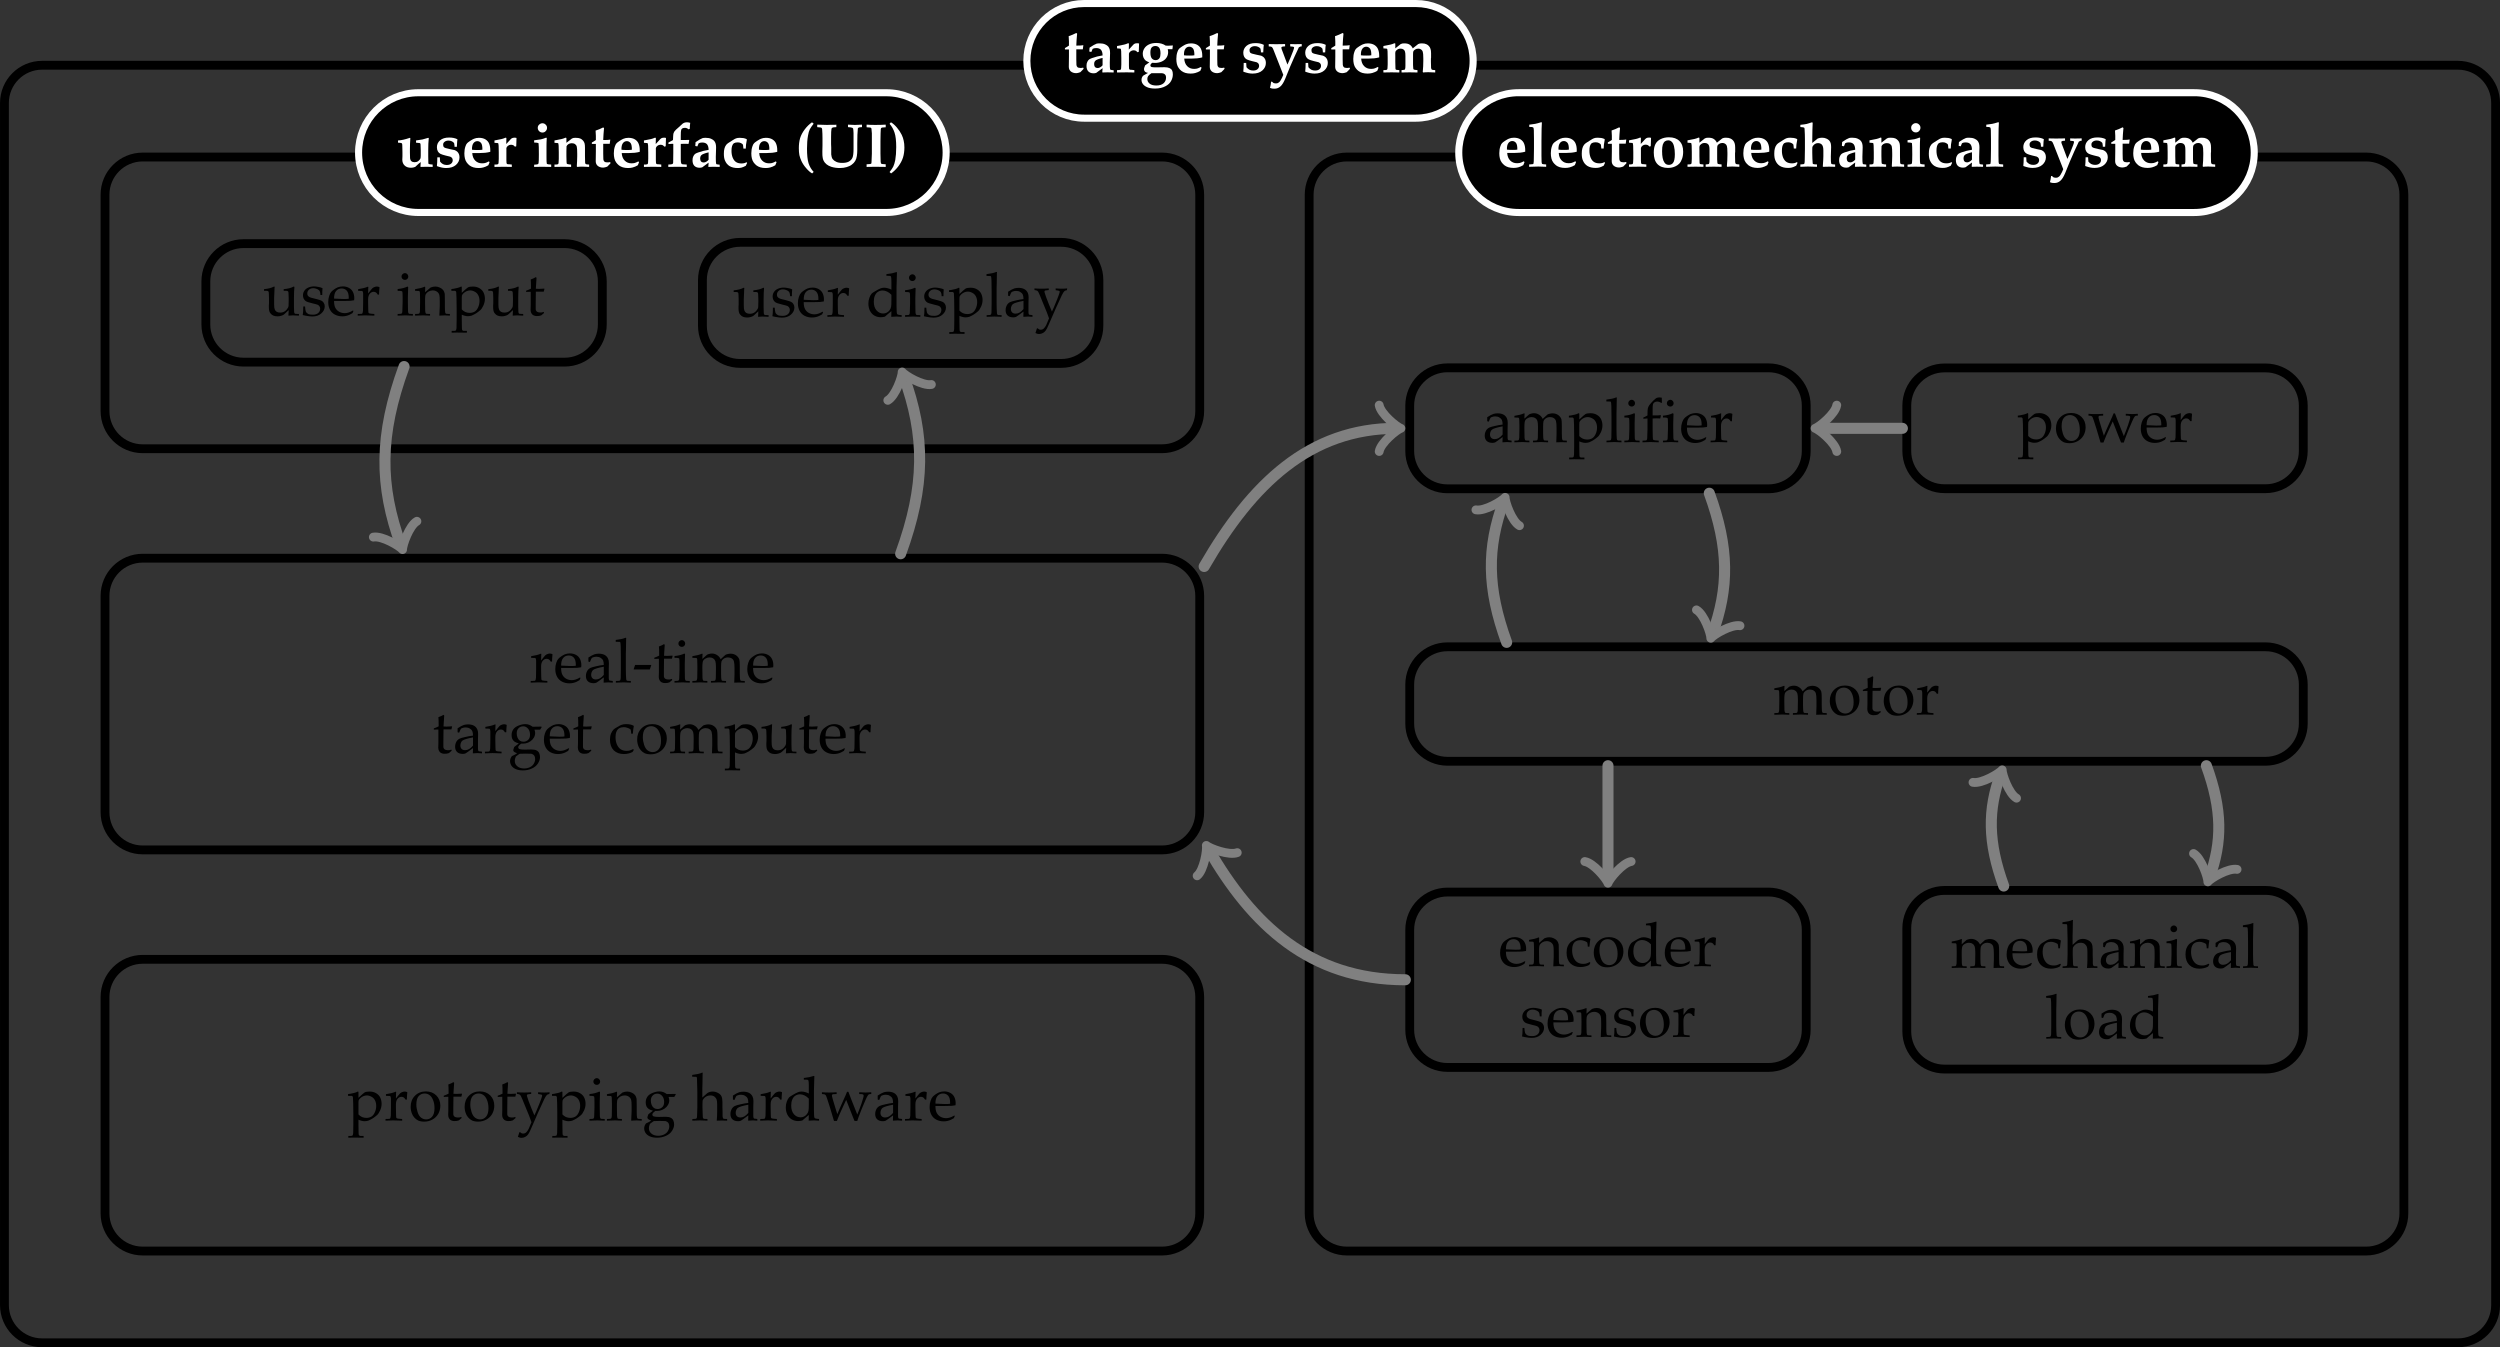 <?xml version="1.0" encoding="UTF-8"?>
<svg xmlns="http://www.w3.org/2000/svg" xmlns:xlink="http://www.w3.org/1999/xlink" width="281.796pt" height="151.857pt" viewBox="0 0 281.796 151.857" version="1.1">
<rect x="0" y="0" width="281.796" height="151.857" fill="#333333" stroke="none"/>
<defs>
<g>
<symbol overflow="visible" id="glyph0-0">
<path style="stroke:none;" d="M 0.875 0 L 0.875 -4.359 L 4.359 -4.359 L 4.359 0 Z M 0.984 -0.109 L 4.25 -0.109 L 4.25 -4.25 L 0.984 -4.25 Z M 0.984 -0.109 "/>
</symbol>
<symbol overflow="visible" id="glyph0-1">
<path style="stroke:none;" d="M 0.156 -2.594 L 0.156 -2.75 L 0.469 -2.938 C 0.508 -2.969 0.555 -3 0.609 -3.031 L 0.609 -3.5 C 0.609 -3.656 0.598 -3.852 0.578 -4.094 C 0.797 -4.164 0.938 -4.219 1 -4.25 C 1.02 -4.25 1.164 -4.316 1.438 -4.453 L 1.531 -4.375 L 1.5 -4.031 L 1.469 -3.641 L 1.438 -3.031 L 1.547 -3.031 C 1.848 -3.031 2.078 -3.047 2.234 -3.078 L 2.172 -2.609 C 2.148 -2.609 2.129 -2.609 2.109 -2.609 L 1.438 -2.609 L 1.438 -1.484 C 1.438 -1.129 1.441 -0.922 1.453 -0.859 C 1.461 -0.754 1.5 -0.672 1.562 -0.609 C 1.625 -0.547 1.723 -0.516 1.859 -0.516 C 1.93 -0.516 1.988 -0.516 2.031 -0.516 C 2.082 -0.523 2.145 -0.535 2.219 -0.547 L 2.266 -0.422 L 2.156 -0.297 C 2.051 -0.191 1.961 -0.102 1.891 -0.031 C 1.797 0.008 1.711 0.035 1.641 0.047 C 1.578 0.066 1.508 0.078 1.438 0.078 C 1.176 0.078 0.969 0.008 0.812 -0.125 C 0.664 -0.258 0.594 -0.43 0.594 -0.641 L 0.609 -1.766 L 0.609 -2.594 L 0.516 -2.594 C 0.391 -2.594 0.27 -2.594 0.156 -2.594 Z M 0.156 -2.594 "/>
</symbol>
<symbol overflow="visible" id="glyph0-2">
<path style="stroke:none;" d="M 3.328 -0.25 L 3.328 0 C 3.066 -0.008 2.832 -0.016 2.625 -0.016 C 2.438 -0.016 2.254 -0.008 2.078 0 L 2.047 -0.031 L 2.078 -0.484 C 1.992 -0.43 1.754 -0.254 1.359 0.047 C 1.254 0.078 1.156 0.094 1.062 0.094 C 0.812 0.094 0.613 0.02 0.469 -0.125 C 0.332 -0.27 0.266 -0.477 0.266 -0.75 C 0.266 -0.938 0.297 -1.086 0.359 -1.203 C 0.422 -1.328 0.488 -1.414 0.562 -1.469 C 0.633 -1.52 0.742 -1.57 0.891 -1.625 C 1.254 -1.758 1.648 -1.859 2.078 -1.922 C 2.078 -2.191 2.02 -2.398 1.906 -2.547 C 1.789 -2.68 1.613 -2.75 1.375 -2.75 C 1.27 -2.75 1.176 -2.738 1.094 -2.719 C 1.051 -2.707 1.004 -2.688 0.953 -2.656 L 0.812 -2.312 L 0.578 -2.359 L 0.609 -2.797 C 0.773 -2.91 0.93 -3.008 1.078 -3.094 C 1.234 -3.176 1.344 -3.227 1.406 -3.25 C 1.488 -3.27 1.602 -3.281 1.75 -3.281 C 2 -3.281 2.203 -3.242 2.359 -3.172 C 2.523 -3.098 2.645 -3.016 2.719 -2.922 C 2.789 -2.828 2.844 -2.723 2.875 -2.609 C 2.906 -2.492 2.922 -2.352 2.922 -2.188 C 2.922 -2.113 2.914 -1.926 2.906 -1.625 C 2.895 -1.414 2.891 -1.25 2.891 -1.125 C 2.891 -0.719 2.898 -0.473 2.922 -0.391 C 2.93 -0.348 2.953 -0.316 2.984 -0.297 C 3.016 -0.285 3.129 -0.27 3.328 -0.25 Z M 2.078 -1.641 C 1.879 -1.598 1.703 -1.547 1.547 -1.484 C 1.391 -1.43 1.281 -1.363 1.219 -1.281 C 1.156 -1.195 1.125 -1.086 1.125 -0.953 C 1.125 -0.805 1.16 -0.691 1.234 -0.609 C 1.305 -0.535 1.406 -0.5 1.531 -0.5 C 1.625 -0.5 1.723 -0.531 1.828 -0.594 C 1.93 -0.656 2.016 -0.727 2.078 -0.812 Z M 2.078 -1.641 "/>
</symbol>
<symbol overflow="visible" id="glyph0-3">
<path style="stroke:none;" d="M 2.172 -0.266 L 2.172 0 C 1.91 -0.008 1.625 -0.016 1.312 -0.016 C 0.957 -0.016 0.594 -0.008 0.219 0 L 0.219 -0.266 C 0.383 -0.266 0.504 -0.273 0.578 -0.297 C 0.609 -0.305 0.633 -0.328 0.656 -0.359 C 0.676 -0.398 0.688 -0.484 0.688 -0.609 L 0.703 -0.906 C 0.703 -0.969 0.703 -1.07 0.703 -1.219 L 0.703 -1.656 C 0.703 -1.863 0.695 -2.109 0.688 -2.391 C 0.676 -2.535 0.664 -2.617 0.656 -2.641 C 0.645 -2.66 0.625 -2.676 0.594 -2.688 C 0.551 -2.695 0.426 -2.707 0.219 -2.719 L 0.219 -2.984 C 0.625 -3.055 0.891 -3.109 1.016 -3.141 C 1.148 -3.172 1.301 -3.223 1.469 -3.297 L 1.562 -3.266 L 1.547 -2.578 C 1.691 -2.723 1.805 -2.848 1.891 -2.953 C 2.004 -3.086 2.094 -3.176 2.156 -3.219 C 2.238 -3.27 2.348 -3.297 2.484 -3.297 C 2.566 -3.297 2.641 -3.285 2.703 -3.266 L 2.688 -2.781 C 2.676 -2.508 2.672 -2.359 2.672 -2.328 L 2.531 -2.281 C 2.469 -2.352 2.41 -2.406 2.359 -2.438 C 2.273 -2.477 2.18 -2.5 2.078 -2.5 C 1.953 -2.5 1.836 -2.457 1.734 -2.375 C 1.641 -2.301 1.582 -2.219 1.562 -2.125 C 1.562 -2.082 1.562 -1.895 1.562 -1.562 L 1.562 -0.75 C 1.562 -0.57 1.566 -0.461 1.578 -0.422 C 1.586 -0.391 1.609 -0.359 1.641 -0.328 C 1.68 -0.305 1.766 -0.297 1.891 -0.297 Z M 2.172 -0.266 "/>
</symbol>
<symbol overflow="visible" id="glyph0-4">
<path style="stroke:none;" d="M 0.672 -0.797 L 1.141 -1.141 C 0.973 -1.203 0.836 -1.27 0.734 -1.344 C 0.641 -1.426 0.562 -1.531 0.5 -1.656 C 0.438 -1.789 0.406 -1.941 0.406 -2.109 C 0.406 -2.316 0.461 -2.516 0.578 -2.703 C 0.691 -2.891 0.863 -3.039 1.094 -3.156 C 1.332 -3.27 1.613 -3.328 1.938 -3.328 C 2.145 -3.328 2.336 -3.301 2.516 -3.25 C 2.703 -3.195 2.859 -3.125 2.984 -3.031 C 3.109 -3.02 3.195 -3.016 3.25 -3.016 C 3.32 -3.016 3.504 -3.023 3.797 -3.047 L 3.75 -2.625 L 3.219 -2.625 C 3.25 -2.508 3.266 -2.398 3.266 -2.297 C 3.266 -2.047 3.195 -1.828 3.062 -1.641 C 2.938 -1.461 2.754 -1.32 2.516 -1.219 C 2.285 -1.125 2.039 -1.078 1.781 -1.078 C 1.707 -1.078 1.609 -1.082 1.484 -1.094 C 1.41 -1.051 1.352 -1 1.312 -0.938 C 1.281 -0.883 1.266 -0.836 1.266 -0.797 C 1.266 -0.754 1.281 -0.711 1.312 -0.672 C 1.344 -0.641 1.383 -0.617 1.438 -0.609 C 1.508 -0.586 1.695 -0.578 2 -0.578 L 2.844 -0.594 C 3.082 -0.594 3.27 -0.562 3.406 -0.5 C 3.539 -0.445 3.641 -0.363 3.703 -0.25 C 3.766 -0.133 3.797 0.016 3.797 0.203 C 3.797 0.484 3.727 0.738 3.594 0.969 C 3.469 1.195 3.27 1.383 3 1.531 C 2.664 1.719 2.266 1.812 1.797 1.812 C 1.422 1.812 1.117 1.758 0.891 1.656 C 0.66 1.551 0.5 1.426 0.406 1.281 C 0.312 1.145 0.266 1 0.266 0.844 C 0.266 0.738 0.281 0.648 0.312 0.578 C 0.344 0.504 0.375 0.445 0.406 0.406 C 0.445 0.363 0.523 0.312 0.641 0.25 C 0.859 0.125 0.977 0.055 1 0.047 C 0.883 0.035 0.773 -0.004 0.672 -0.078 C 0.586 -0.16 0.547 -0.254 0.547 -0.359 C 0.547 -0.422 0.555 -0.484 0.578 -0.547 C 0.609 -0.648 0.641 -0.734 0.672 -0.797 Z M 1.266 -2.266 C 1.266 -1.953 1.316 -1.727 1.422 -1.594 C 1.535 -1.457 1.68 -1.391 1.859 -1.391 C 2.047 -1.391 2.191 -1.469 2.297 -1.625 C 2.367 -1.738 2.406 -1.91 2.406 -2.141 C 2.406 -2.453 2.352 -2.672 2.25 -2.797 C 2.145 -2.922 2.004 -2.984 1.828 -2.984 C 1.648 -2.984 1.508 -2.926 1.406 -2.812 C 1.312 -2.695 1.266 -2.516 1.266 -2.266 Z M 1.391 0.078 C 1.203 0.203 1.078 0.312 1.016 0.406 C 0.953 0.5 0.922 0.609 0.922 0.734 C 0.922 0.941 1.004 1.113 1.172 1.25 C 1.336 1.395 1.594 1.469 1.938 1.469 C 2.289 1.469 2.562 1.383 2.75 1.219 C 2.938 1.051 3.031 0.836 3.031 0.578 C 3.031 0.461 3.008 0.367 2.969 0.297 C 2.926 0.234 2.867 0.18 2.797 0.141 C 2.734 0.109 2.641 0.086 2.516 0.078 C 2.398 0.078 2.125 0.078 1.688 0.078 C 1.613 0.078 1.516 0.078 1.391 0.078 Z M 1.391 0.078 "/>
</symbol>
<symbol overflow="visible" id="glyph0-5">
<path style="stroke:none;" d="M 3.156 -0.531 L 3.016 -0.188 C 2.828 -0.07 2.633 0.008 2.438 0.062 C 2.289 0.102 2.117 0.125 1.922 0.125 C 1.703 0.125 1.504 0.098 1.328 0.047 C 1.16 -0.004 1.016 -0.078 0.891 -0.172 C 0.773 -0.266 0.672 -0.375 0.578 -0.5 C 0.484 -0.633 0.414 -0.785 0.375 -0.953 C 0.332 -1.129 0.312 -1.32 0.312 -1.531 C 0.312 -1.82 0.352 -2.086 0.438 -2.328 C 0.488 -2.484 0.551 -2.598 0.625 -2.672 C 0.664 -2.723 0.781 -2.812 0.969 -2.938 C 1.164 -3.062 1.305 -3.141 1.391 -3.172 C 1.555 -3.242 1.742 -3.281 1.953 -3.281 C 2.254 -3.281 2.504 -3.219 2.703 -3.094 C 2.898 -2.969 3.035 -2.805 3.109 -2.609 C 3.191 -2.41 3.234 -2.172 3.234 -1.891 C 3.234 -1.828 3.234 -1.766 3.234 -1.703 C 3.172 -1.68 3.082 -1.66 2.969 -1.641 C 2.82 -1.609 2.719 -1.594 2.656 -1.594 C 2.488 -1.582 2.266 -1.57 1.984 -1.562 C 1.703 -1.562 1.547 -1.562 1.516 -1.562 C 1.492 -1.562 1.461 -1.562 1.422 -1.562 L 1.203 -1.562 C 1.223 -1.207 1.332 -0.926 1.531 -0.719 C 1.738 -0.508 1.992 -0.406 2.297 -0.406 C 2.422 -0.406 2.535 -0.414 2.641 -0.438 C 2.754 -0.469 2.898 -0.531 3.078 -0.625 Z M 2.344 -1.938 C 2.352 -2.289 2.305 -2.539 2.203 -2.688 C 2.086 -2.832 1.945 -2.906 1.781 -2.906 C 1.602 -2.906 1.457 -2.832 1.344 -2.688 C 1.219 -2.531 1.16 -2.281 1.172 -1.938 C 1.305 -1.914 1.531 -1.906 1.844 -1.906 C 2.039 -1.906 2.207 -1.914 2.344 -1.938 Z M 2.344 -1.938 "/>
</symbol>
<symbol overflow="visible" id="glyph0-6">
<path style="stroke:none;" d="M 0.359 -1.078 L 0.641 -1.078 C 0.648 -0.816 0.66 -0.656 0.672 -0.594 C 0.773 -0.469 0.883 -0.375 1 -0.312 C 1.125 -0.25 1.266 -0.219 1.422 -0.219 C 1.641 -0.219 1.805 -0.27 1.922 -0.375 C 2.035 -0.477 2.094 -0.602 2.094 -0.75 C 2.094 -0.844 2.07 -0.922 2.031 -0.984 C 2 -1.047 1.926 -1.102 1.812 -1.156 C 1.719 -1.188 1.547 -1.227 1.297 -1.281 C 1.047 -1.344 0.852 -1.406 0.719 -1.469 C 0.594 -1.531 0.492 -1.625 0.422 -1.75 C 0.348 -1.883 0.312 -2.039 0.312 -2.219 C 0.312 -2.531 0.43 -2.789 0.672 -3 C 0.91 -3.207 1.25 -3.312 1.688 -3.312 C 1.875 -3.312 2.039 -3.297 2.188 -3.266 C 2.344 -3.234 2.484 -3.188 2.609 -3.125 L 2.625 -3.094 C 2.613 -3.008 2.602 -2.926 2.594 -2.844 C 2.582 -2.758 2.57 -2.566 2.562 -2.266 L 2.297 -2.266 C 2.297 -2.297 2.297 -2.336 2.297 -2.391 C 2.285 -2.492 2.27 -2.594 2.25 -2.688 C 2.176 -2.781 2.086 -2.848 1.984 -2.891 C 1.879 -2.941 1.758 -2.969 1.625 -2.969 C 1.438 -2.969 1.285 -2.922 1.172 -2.828 C 1.066 -2.742 1.016 -2.645 1.016 -2.531 C 1.016 -2.406 1.035 -2.312 1.078 -2.25 C 1.129 -2.195 1.203 -2.156 1.297 -2.125 C 1.391 -2.094 1.562 -2.051 1.812 -2 C 2.062 -1.957 2.234 -1.922 2.328 -1.891 C 2.453 -1.836 2.551 -1.773 2.625 -1.703 C 2.695 -1.629 2.754 -1.539 2.797 -1.438 C 2.836 -1.332 2.859 -1.211 2.859 -1.078 C 2.859 -0.742 2.723 -0.457 2.453 -0.219 C 2.191 0.008 1.828 0.125 1.359 0.125 C 1.203 0.125 1.047 0.109 0.891 0.078 C 0.742 0.047 0.562 -0.004 0.344 -0.078 L 0.312 -0.125 C 0.332 -0.301 0.344 -0.426 0.344 -0.5 Z M 0.359 -1.078 "/>
</symbol>
<symbol overflow="visible" id="glyph0-7">
<path style="stroke:none;" d="M 0.219 1.734 C 0.258 1.566 0.285 1.453 0.297 1.391 L 0.344 1.047 L 0.438 1.031 C 0.488 1.082 0.551 1.133 0.625 1.188 C 0.719 1.219 0.816 1.234 0.922 1.234 C 1.035 1.234 1.141 1.191 1.234 1.109 C 1.336 1.035 1.453 0.863 1.578 0.594 L 1.719 0.266 L 0.609 -2.562 C 0.547 -2.727 0.484 -2.832 0.422 -2.875 C 0.359 -2.914 0.242 -2.938 0.078 -2.938 L 0.078 -3.203 C 0.305 -3.191 0.582 -3.188 0.906 -3.188 C 1.281 -3.188 1.617 -3.191 1.922 -3.203 L 1.922 -2.938 L 1.844 -2.938 C 1.695 -2.938 1.598 -2.914 1.547 -2.875 C 1.516 -2.852 1.5 -2.828 1.5 -2.797 C 1.5 -2.754 1.508 -2.703 1.531 -2.641 L 1.703 -2.188 L 2.188 -0.891 L 2.5 -1.594 C 2.789 -2.289 2.938 -2.695 2.938 -2.812 C 2.938 -2.832 2.93 -2.848 2.922 -2.859 C 2.898 -2.879 2.867 -2.895 2.828 -2.906 C 2.742 -2.914 2.633 -2.926 2.5 -2.938 L 2.5 -3.203 C 2.645 -3.191 2.828 -3.188 3.047 -3.188 C 3.316 -3.188 3.566 -3.191 3.797 -3.203 L 3.797 -2.938 L 3.75 -2.938 C 3.688 -2.938 3.629 -2.922 3.578 -2.891 C 3.535 -2.879 3.5 -2.859 3.469 -2.828 C 3.445 -2.797 3.391 -2.672 3.297 -2.453 C 3.16 -2.172 3.051 -1.938 2.969 -1.75 C 2.719 -1.164 2.555 -0.797 2.484 -0.641 L 1.938 0.703 C 1.77 1.109 1.594 1.395 1.406 1.562 C 1.219 1.738 0.988 1.828 0.719 1.828 C 0.625 1.828 0.539 1.82 0.469 1.812 C 0.395 1.801 0.312 1.773 0.219 1.734 Z M 0.219 1.734 "/>
</symbol>
<symbol overflow="visible" id="glyph0-8">
<path style="stroke:none;" d="M 0.219 0 L 0.219 -0.266 C 0.383 -0.266 0.504 -0.273 0.578 -0.297 C 0.609 -0.305 0.633 -0.328 0.656 -0.359 C 0.676 -0.398 0.688 -0.484 0.688 -0.609 L 0.703 -0.906 C 0.703 -0.969 0.703 -1.07 0.703 -1.219 L 0.703 -1.656 C 0.703 -1.863 0.695 -2.109 0.688 -2.391 C 0.676 -2.535 0.664 -2.617 0.656 -2.641 C 0.645 -2.66 0.625 -2.676 0.594 -2.688 C 0.551 -2.695 0.426 -2.707 0.219 -2.719 L 0.219 -2.984 C 0.625 -3.055 0.891 -3.109 1.016 -3.141 C 1.148 -3.172 1.301 -3.223 1.469 -3.297 L 1.562 -3.266 L 1.562 -2.719 L 2.172 -3.203 C 2.242 -3.234 2.305 -3.254 2.359 -3.266 C 2.41 -3.273 2.477 -3.281 2.562 -3.281 C 2.832 -3.281 3.035 -3.234 3.172 -3.141 C 3.316 -3.055 3.438 -2.914 3.531 -2.719 L 4.141 -3.203 C 4.211 -3.234 4.273 -3.254 4.328 -3.266 C 4.379 -3.273 4.453 -3.281 4.547 -3.281 C 4.766 -3.281 4.938 -3.25 5.062 -3.188 C 5.188 -3.133 5.285 -3.062 5.359 -2.969 C 5.441 -2.875 5.5 -2.77 5.531 -2.656 C 5.57 -2.551 5.594 -2.391 5.594 -2.172 C 5.594 -1.922 5.594 -1.754 5.594 -1.672 C 5.582 -1.641 5.578 -1.602 5.578 -1.562 L 5.578 -1.219 C 5.578 -0.852 5.582 -0.617 5.594 -0.516 C 5.613 -0.422 5.641 -0.359 5.672 -0.328 C 5.703 -0.305 5.77 -0.289 5.875 -0.281 C 5.906 -0.281 5.969 -0.273 6.062 -0.266 L 6.062 0 C 5.75 -0.02 5.492 -0.031 5.297 -0.031 C 5.066 -0.031 4.867 -0.02 4.703 0 L 4.656 -0.062 L 4.703 -0.688 C 4.711 -0.938 4.719 -1.148 4.719 -1.328 L 4.719 -1.578 C 4.719 -1.984 4.695 -2.238 4.656 -2.344 C 4.625 -2.445 4.562 -2.531 4.469 -2.594 C 4.383 -2.656 4.281 -2.688 4.156 -2.688 C 4.008 -2.688 3.883 -2.648 3.781 -2.578 C 3.676 -2.504 3.613 -2.438 3.594 -2.375 C 3.57 -2.312 3.562 -2.191 3.562 -2.016 L 3.562 -0.844 L 3.578 -0.578 C 3.578 -0.492 3.582 -0.43 3.594 -0.391 C 3.613 -0.359 3.633 -0.336 3.656 -0.328 C 3.676 -0.316 3.719 -0.305 3.781 -0.297 C 3.914 -0.273 4.008 -0.266 4.062 -0.266 L 4.062 0 C 3.863 -0.008 3.57 -0.016 3.188 -0.016 C 2.77 -0.016 2.461 -0.008 2.266 0 L 2.266 -0.266 C 2.305 -0.266 2.359 -0.27 2.422 -0.281 C 2.523 -0.289 2.586 -0.301 2.609 -0.312 C 2.641 -0.332 2.66 -0.367 2.672 -0.422 C 2.691 -0.473 2.703 -0.594 2.703 -0.781 L 2.703 -1.859 C 2.703 -2.086 2.688 -2.25 2.656 -2.344 C 2.633 -2.445 2.578 -2.531 2.484 -2.594 C 2.398 -2.656 2.289 -2.688 2.156 -2.688 C 2 -2.688 1.867 -2.645 1.766 -2.562 C 1.66 -2.488 1.598 -2.414 1.578 -2.344 C 1.555 -2.301 1.551 -2.125 1.562 -1.812 L 1.562 -1.219 C 1.562 -0.906 1.566 -0.672 1.578 -0.516 C 1.578 -0.422 1.586 -0.363 1.609 -0.344 C 1.629 -0.32 1.66 -0.305 1.703 -0.297 C 1.734 -0.285 1.836 -0.273 2.016 -0.266 L 2.016 0 C 1.773 -0.008 1.484 -0.016 1.141 -0.016 C 0.742 -0.016 0.438 -0.008 0.219 0 Z M 0.219 0 "/>
</symbol>
<symbol overflow="visible" id="glyph0-9">
<path style="stroke:none;" d="M 0.188 -2.734 L 0.188 -2.984 C 0.375 -2.992 0.566 -3.02 0.766 -3.062 C 0.961 -3.102 1.219 -3.176 1.531 -3.281 L 1.578 -3.25 C 1.547 -2.801 1.531 -2.383 1.531 -2 L 1.531 -1.625 C 1.531 -1.301 1.535 -1.082 1.547 -0.969 C 1.566 -0.82 1.617 -0.711 1.703 -0.641 C 1.797 -0.566 1.914 -0.531 2.062 -0.531 C 2.219 -0.531 2.352 -0.57 2.469 -0.656 C 2.582 -0.75 2.66 -0.836 2.703 -0.922 C 2.734 -0.984 2.75 -1.109 2.75 -1.297 L 2.75 -1.875 L 2.734 -2.359 C 2.734 -2.516 2.723 -2.609 2.703 -2.641 C 2.691 -2.66 2.672 -2.676 2.641 -2.688 C 2.609 -2.695 2.469 -2.711 2.219 -2.734 L 2.219 -2.984 C 2.57 -3.035 2.812 -3.07 2.938 -3.094 C 3.062 -3.125 3.281 -3.188 3.594 -3.281 L 3.656 -3.25 L 3.609 -2.625 C 3.598 -2.176 3.594 -1.926 3.594 -1.875 L 3.594 -1.172 C 3.594 -0.754 3.598 -0.5 3.609 -0.406 C 3.617 -0.363 3.641 -0.336 3.672 -0.328 C 3.711 -0.305 3.852 -0.285 4.094 -0.266 L 4.094 0 L 3.391 -0.016 L 2.75 0 L 2.719 -0.031 L 2.734 -0.297 C 2.742 -0.336 2.75 -0.422 2.75 -0.547 C 2.656 -0.484 2.578 -0.422 2.516 -0.359 L 2.125 0 C 1.969 0.062 1.812 0.094 1.656 0.094 C 1.344 0.094 1.102 0.008 0.938 -0.156 C 0.758 -0.32 0.672 -0.547 0.672 -0.828 C 0.672 -0.859 0.676 -0.984 0.688 -1.203 C 0.688 -1.316 0.688 -1.469 0.688 -1.656 L 0.672 -2.375 C 0.672 -2.508 0.66 -2.594 0.641 -2.625 C 0.629 -2.656 0.602 -2.676 0.562 -2.688 C 0.531 -2.707 0.406 -2.723 0.188 -2.734 Z M 0.188 -2.734 "/>
</symbol>
<symbol overflow="visible" id="glyph0-10">
<path style="stroke:none;" d="M 1.172 -4.922 C 1.316 -4.922 1.438 -4.867 1.531 -4.766 C 1.633 -4.672 1.688 -4.551 1.688 -4.406 C 1.688 -4.258 1.633 -4.133 1.531 -4.031 C 1.438 -3.926 1.316 -3.875 1.172 -3.875 C 1.023 -3.875 0.898 -3.926 0.797 -4.031 C 0.691 -4.133 0.641 -4.258 0.641 -4.406 C 0.641 -4.551 0.691 -4.672 0.797 -4.766 C 0.898 -4.867 1.023 -4.922 1.172 -4.922 Z M 0.234 0 L 0.234 -0.25 C 0.484 -0.27 0.625 -0.289 0.656 -0.312 C 0.695 -0.332 0.723 -0.375 0.734 -0.438 C 0.754 -0.562 0.766 -0.879 0.766 -1.391 C 0.766 -2.098 0.754 -2.504 0.734 -2.609 C 0.734 -2.648 0.723 -2.676 0.703 -2.688 C 0.648 -2.719 0.492 -2.738 0.234 -2.75 L 0.234 -3 C 0.578 -3.039 0.832 -3.078 1 -3.109 C 1.176 -3.148 1.367 -3.211 1.578 -3.297 L 1.656 -3.266 C 1.633 -2.91 1.625 -2.578 1.625 -2.266 L 1.625 -1.109 C 1.625 -0.711 1.633 -0.477 1.656 -0.406 C 1.656 -0.363 1.672 -0.336 1.703 -0.328 C 1.766 -0.297 1.914 -0.273 2.156 -0.266 L 2.156 0 C 1.832 -0.008 1.477 -0.016 1.094 -0.016 C 0.77 -0.016 0.484 -0.008 0.234 0 Z M 0.234 0 "/>
</symbol>
<symbol overflow="visible" id="glyph0-11">
<path style="stroke:none;" d="M 4.109 -0.266 L 4.109 0 C 3.805 -0.02 3.555 -0.031 3.359 -0.031 C 3.129 -0.031 2.93 -0.02 2.766 0 L 2.719 -0.062 C 2.719 -0.102 2.727 -0.301 2.75 -0.656 L 2.766 -1.203 L 2.766 -1.484 C 2.766 -1.879 2.75 -2.141 2.719 -2.266 C 2.695 -2.391 2.633 -2.488 2.531 -2.562 C 2.438 -2.633 2.312 -2.672 2.156 -2.672 C 2 -2.672 1.867 -2.633 1.766 -2.562 C 1.66 -2.488 1.594 -2.41 1.562 -2.328 C 1.551 -2.285 1.547 -2.102 1.547 -1.781 L 1.547 -1.219 C 1.547 -1.051 1.551 -0.848 1.562 -0.609 C 1.562 -0.504 1.566 -0.43 1.578 -0.391 C 1.598 -0.367 1.613 -0.352 1.625 -0.344 C 1.656 -0.32 1.711 -0.305 1.797 -0.297 C 1.816 -0.285 1.91 -0.273 2.078 -0.266 L 2.078 0 C 1.828 -0.008 1.523 -0.016 1.172 -0.016 C 0.754 -0.016 0.43 -0.008 0.203 0 L 0.203 -0.266 C 0.379 -0.266 0.5 -0.273 0.562 -0.297 C 0.594 -0.305 0.617 -0.328 0.641 -0.359 C 0.66 -0.398 0.672 -0.484 0.672 -0.609 L 0.688 -0.906 C 0.688 -0.969 0.688 -1.07 0.688 -1.219 L 0.688 -1.656 C 0.688 -1.863 0.68 -2.109 0.672 -2.391 C 0.66 -2.535 0.648 -2.617 0.641 -2.641 C 0.629 -2.66 0.609 -2.676 0.578 -2.688 C 0.535 -2.695 0.41 -2.707 0.203 -2.719 L 0.203 -2.984 C 0.609 -3.055 0.875 -3.109 1 -3.141 C 1.133 -3.172 1.285 -3.223 1.453 -3.297 L 1.547 -3.266 L 1.547 -2.719 L 2.172 -3.203 C 2.242 -3.234 2.301 -3.254 2.344 -3.266 C 2.395 -3.273 2.469 -3.281 2.562 -3.281 C 2.812 -3.281 2.992 -3.254 3.109 -3.203 C 3.234 -3.148 3.336 -3.07 3.422 -2.969 C 3.504 -2.875 3.562 -2.77 3.594 -2.656 C 3.625 -2.551 3.641 -2.383 3.641 -2.156 C 3.641 -1.895 3.641 -1.727 3.641 -1.656 C 3.641 -1.633 3.641 -1.602 3.641 -1.562 L 3.641 -1.219 C 3.641 -0.832 3.645 -0.594 3.656 -0.5 C 3.664 -0.414 3.688 -0.359 3.719 -0.328 C 3.75 -0.305 3.816 -0.289 3.922 -0.281 C 3.961 -0.281 4.023 -0.273 4.109 -0.266 Z M 4.109 -0.266 "/>
</symbol>
<symbol overflow="visible" id="glyph0-12">
<path style="stroke:none;" d="M 0.25 0 L 0.25 -0.266 C 0.508 -0.273 0.664 -0.297 0.719 -0.328 C 0.758 -0.359 0.785 -0.406 0.797 -0.469 C 0.805 -0.582 0.812 -0.953 0.812 -1.578 L 0.812 -2.594 L 0.719 -2.609 L 0.266 -2.578 L 0.266 -2.75 C 0.566 -2.906 0.723 -2.988 0.734 -3 C 0.766 -3.02 0.781 -3.047 0.781 -3.078 C 0.781 -3.18 0.785 -3.312 0.797 -3.469 C 0.805 -3.633 0.82 -3.75 0.844 -3.812 C 0.863 -3.875 0.895 -3.938 0.938 -4 C 1.008 -4.102 1.176 -4.266 1.438 -4.484 L 1.844 -4.859 C 1.906 -4.91 1.977 -4.953 2.062 -4.984 C 2.156 -5.016 2.254 -5.031 2.359 -5.031 C 2.473 -5.031 2.594 -5.008 2.719 -4.969 C 2.688 -4.727 2.672 -4.504 2.672 -4.297 L 2.531 -4.234 C 2.469 -4.297 2.406 -4.336 2.344 -4.359 C 2.289 -4.391 2.219 -4.406 2.125 -4.406 C 1.988 -4.406 1.883 -4.379 1.812 -4.328 C 1.758 -4.285 1.723 -4.234 1.703 -4.172 C 1.672 -4.086 1.656 -3.863 1.656 -3.5 L 1.656 -3.031 L 2.062 -3.031 C 2.258 -3.031 2.426 -3.035 2.562 -3.047 L 2.609 -3.016 C 2.598 -2.973 2.594 -2.938 2.594 -2.906 L 2.531 -2.594 L 2.188 -2.609 C 2.082 -2.609 2.023 -2.609 2.016 -2.609 C 1.973 -2.609 1.852 -2.602 1.656 -2.594 L 1.656 -1.516 C 1.656 -1.273 1.656 -1.039 1.656 -0.812 C 1.664 -0.594 1.68 -0.461 1.703 -0.422 C 1.711 -0.391 1.727 -0.363 1.75 -0.344 C 1.77 -0.32 1.812 -0.305 1.875 -0.297 C 1.883 -0.297 2.035 -0.285 2.328 -0.266 L 2.328 0 L 1.172 -0.016 C 1.023 -0.016 0.719 -0.008 0.25 0 Z M 0.25 0 "/>
</symbol>
<symbol overflow="visible" id="glyph0-13">
<path style="stroke:none;" d="M 2.938 -0.453 L 2.781 -0.125 C 2.582 -0.02 2.422 0.047 2.297 0.078 C 2.18 0.109 2.039 0.125 1.875 0.125 C 1.5 0.125 1.191 0.051 0.953 -0.094 C 0.723 -0.238 0.551 -0.445 0.438 -0.719 C 0.352 -0.906 0.312 -1.16 0.312 -1.484 C 0.312 -1.723 0.332 -1.914 0.375 -2.062 C 0.414 -2.219 0.477 -2.352 0.562 -2.469 C 0.625 -2.551 0.703 -2.625 0.797 -2.688 L 1.312 -3.016 C 1.488 -3.129 1.613 -3.195 1.688 -3.219 C 1.789 -3.258 1.93 -3.281 2.109 -3.281 C 2.254 -3.281 2.391 -3.27 2.516 -3.25 C 2.641 -3.227 2.754 -3.191 2.859 -3.141 L 2.906 -3.078 L 2.812 -2.531 C 2.801 -2.477 2.789 -2.32 2.781 -2.062 L 2.516 -2.062 C 2.504 -2.258 2.488 -2.406 2.469 -2.5 C 2.414 -2.582 2.336 -2.645 2.234 -2.688 C 2.141 -2.738 2.02 -2.766 1.875 -2.766 C 1.695 -2.766 1.555 -2.734 1.453 -2.672 C 1.359 -2.609 1.285 -2.5 1.234 -2.344 C 1.191 -2.195 1.172 -2.02 1.172 -1.812 C 1.172 -1.52 1.219 -1.258 1.312 -1.031 C 1.406 -0.812 1.531 -0.648 1.688 -0.547 C 1.852 -0.441 2.055 -0.391 2.297 -0.391 C 2.398 -0.391 2.5 -0.398 2.594 -0.422 C 2.688 -0.441 2.773 -0.477 2.859 -0.531 Z M 2.938 -0.453 "/>
</symbol>
<symbol overflow="visible" id="glyph0-14">
<path style="stroke:none;" d="M 1.938 0.734 C 1.719 0.609 1.492 0.41 1.266 0.141 C 1.035 -0.117 0.852 -0.395 0.719 -0.688 C 0.625 -0.895 0.551 -1.109 0.5 -1.328 C 0.457 -1.555 0.438 -1.816 0.438 -2.109 C 0.438 -2.523 0.484 -2.898 0.578 -3.234 C 0.68 -3.566 0.852 -3.895 1.094 -4.219 C 1.344 -4.551 1.617 -4.82 1.922 -5.031 L 2.109 -4.875 C 1.91 -4.625 1.766 -4.41 1.672 -4.234 C 1.586 -4.066 1.52 -3.828 1.469 -3.516 C 1.395 -3.109 1.359 -2.625 1.359 -2.062 C 1.359 -1.352 1.414 -0.805 1.531 -0.422 C 1.656 -0.035 1.848 0.289 2.109 0.562 Z M 1.938 0.734 "/>
</symbol>
<symbol overflow="visible" id="glyph0-15">
<path style="stroke:none;" d="M 0.188 -4.484 L 0.188 -4.766 L 1.297 -4.734 L 1.75 -4.75 L 2.219 -4.75 L 2.344 -4.766 L 2.344 -4.484 C 2.094 -4.484 1.938 -4.457 1.875 -4.406 C 1.844 -4.383 1.816 -4.348 1.797 -4.297 C 1.766 -4.148 1.75 -3.836 1.75 -3.359 L 1.75 -2.578 L 1.766 -2.172 C 1.766 -1.766 1.766 -1.508 1.766 -1.406 C 1.785 -1.195 1.836 -1.023 1.922 -0.891 C 2.016 -0.766 2.148 -0.66 2.328 -0.578 C 2.504 -0.492 2.734 -0.453 3.016 -0.453 C 3.328 -0.453 3.578 -0.504 3.766 -0.609 C 3.953 -0.723 4.082 -0.863 4.156 -1.031 C 4.238 -1.207 4.281 -1.535 4.281 -2.016 L 4.281 -2.719 C 4.281 -3.312 4.281 -3.676 4.281 -3.812 C 4.27 -4.094 4.254 -4.266 4.234 -4.328 C 4.211 -4.359 4.188 -4.383 4.156 -4.406 C 4.07 -4.445 3.906 -4.473 3.656 -4.484 L 3.656 -4.766 C 4.07 -4.742 4.316 -4.734 4.391 -4.734 C 4.41 -4.734 4.441 -4.734 4.484 -4.734 L 5.234 -4.766 L 5.234 -4.484 C 5.023 -4.484 4.895 -4.461 4.844 -4.422 C 4.812 -4.41 4.785 -4.379 4.766 -4.328 C 4.754 -4.273 4.738 -4.039 4.719 -3.625 C 4.707 -3.219 4.703 -2.898 4.703 -2.672 L 4.703 -1.875 C 4.703 -1.664 4.688 -1.453 4.656 -1.234 C 4.625 -1.016 4.562 -0.828 4.469 -0.672 C 4.383 -0.523 4.258 -0.391 4.094 -0.266 C 3.938 -0.141 3.742 -0.047 3.516 0.016 C 3.297 0.086 3.035 0.125 2.734 0.125 C 2.391 0.125 2.066 0.078 1.766 -0.016 C 1.555 -0.086 1.379 -0.18 1.234 -0.297 C 1.098 -0.41 0.992 -0.535 0.922 -0.672 C 0.848 -0.816 0.805 -0.957 0.797 -1.094 C 0.773 -1.176 0.766 -1.395 0.766 -1.75 L 0.781 -2.406 L 0.781 -3.266 C 0.781 -3.586 0.77 -3.875 0.75 -4.125 C 0.75 -4.227 0.738 -4.301 0.719 -4.344 C 0.707 -4.363 0.676 -4.395 0.625 -4.438 Z M 0.188 -4.484 "/>
</symbol>
<symbol overflow="visible" id="glyph0-16">
<path style="stroke:none;" d="M 2.484 -4.766 L 2.484 -4.469 C 2.254 -4.457 2.117 -4.445 2.078 -4.438 C 2.035 -4.426 2.004 -4.41 1.984 -4.391 C 1.973 -4.379 1.961 -4.363 1.953 -4.344 C 1.93 -4.301 1.922 -4.227 1.922 -4.125 C 1.91 -4.062 1.906 -3.945 1.906 -3.781 C 1.895 -3.227 1.891 -2.93 1.891 -2.891 L 1.891 -1.516 L 1.906 -0.891 C 1.906 -0.66 1.914 -0.508 1.938 -0.438 C 1.945 -0.406 1.961 -0.379 1.984 -0.359 C 2.004 -0.348 2.035 -0.336 2.078 -0.328 C 2.129 -0.316 2.266 -0.305 2.484 -0.297 L 2.484 0 C 2.117 -0.008 1.727 -0.016 1.312 -0.016 C 0.945 -0.016 0.617 -0.008 0.328 0 L 0.328 -0.297 C 0.566 -0.305 0.703 -0.316 0.734 -0.328 C 0.785 -0.336 0.816 -0.348 0.828 -0.359 C 0.848 -0.379 0.863 -0.398 0.875 -0.422 C 0.875 -0.441 0.879 -0.547 0.891 -0.734 C 0.91 -1.004 0.922 -1.254 0.922 -1.484 L 0.922 -2.906 C 0.922 -3.363 0.922 -3.656 0.922 -3.781 C 0.898 -4.07 0.883 -4.254 0.875 -4.328 C 0.863 -4.359 0.848 -4.379 0.828 -4.391 C 0.816 -4.41 0.789 -4.426 0.75 -4.438 C 0.719 -4.445 0.578 -4.457 0.328 -4.469 L 0.328 -4.766 C 0.617 -4.742 0.945 -4.734 1.312 -4.734 C 1.727 -4.734 2.117 -4.742 2.484 -4.766 Z M 2.484 -4.766 "/>
</symbol>
<symbol overflow="visible" id="glyph0-17">
<path style="stroke:none;" d="M 0.359 -5.031 C 0.578 -4.906 0.801 -4.707 1.031 -4.438 C 1.258 -4.164 1.441 -3.891 1.578 -3.609 C 1.68 -3.391 1.754 -3.172 1.797 -2.953 C 1.848 -2.734 1.875 -2.477 1.875 -2.188 C 1.875 -1.77 1.82 -1.395 1.719 -1.062 C 1.613 -0.727 1.438 -0.395 1.188 -0.062 C 0.945 0.258 0.676 0.523 0.375 0.734 L 0.203 0.578 C 0.398 0.336 0.539 0.129 0.625 -0.047 C 0.707 -0.223 0.781 -0.461 0.844 -0.766 C 0.914 -1.18 0.953 -1.672 0.953 -2.234 C 0.953 -2.941 0.891 -3.484 0.766 -3.859 C 0.641 -4.242 0.453 -4.578 0.203 -4.859 Z M 0.359 -5.031 "/>
</symbol>
<symbol overflow="visible" id="glyph0-18">
<path style="stroke:none;" d="M 2.109 -0.266 L 2.109 0 C 1.828 -0.02 1.535 -0.031 1.234 -0.031 C 0.922 -0.031 0.57 -0.02 0.188 0 L 0.188 -0.266 C 0.406 -0.273 0.535 -0.285 0.578 -0.297 C 0.609 -0.305 0.633 -0.316 0.656 -0.328 C 0.676 -0.348 0.688 -0.379 0.688 -0.422 C 0.707 -0.484 0.719 -0.691 0.719 -1.047 C 0.727 -1.41 0.734 -1.734 0.734 -2.016 L 0.734 -3.141 C 0.734 -3.492 0.727 -3.82 0.719 -4.125 C 0.707 -4.281 0.691 -4.375 0.672 -4.406 C 0.66 -4.414 0.648 -4.426 0.641 -4.438 C 0.609 -4.457 0.566 -4.473 0.516 -4.484 C 0.473 -4.484 0.367 -4.488 0.203 -4.5 L 0.203 -4.75 C 0.484 -4.781 0.707 -4.812 0.875 -4.844 C 1.039 -4.875 1.27 -4.938 1.562 -5.031 L 1.625 -4.984 L 1.594 -4.297 C 1.582 -3.91 1.578 -3.438 1.578 -2.875 L 1.578 -2.016 C 1.578 -1.68 1.578 -1.43 1.578 -1.266 C 1.586 -0.859 1.594 -0.613 1.594 -0.531 C 1.602 -0.445 1.613 -0.395 1.625 -0.375 C 1.633 -0.352 1.645 -0.336 1.656 -0.328 C 1.676 -0.316 1.711 -0.305 1.766 -0.297 C 1.785 -0.297 1.898 -0.285 2.109 -0.266 Z M 2.109 -0.266 "/>
</symbol>
<symbol overflow="visible" id="glyph0-19">
<path style="stroke:none;" d="M 0.297 -1.609 C 0.297 -1.992 0.359 -2.312 0.484 -2.562 C 0.617 -2.812 0.816 -3 1.078 -3.125 C 1.348 -3.258 1.656 -3.328 2 -3.328 C 2.52 -3.328 2.914 -3.188 3.188 -2.906 C 3.469 -2.633 3.609 -2.234 3.609 -1.703 C 3.609 -1.398 3.566 -1.133 3.484 -0.906 C 3.41 -0.688 3.305 -0.504 3.172 -0.359 C 3.035 -0.223 2.895 -0.125 2.75 -0.062 C 2.5 0.062 2.211 0.125 1.891 0.125 C 1.379 0.125 0.984 -0.02 0.703 -0.312 C 0.43 -0.602 0.297 -1.035 0.297 -1.609 Z M 1.234 -1.766 C 1.234 -1.16 1.32 -0.734 1.5 -0.484 C 1.613 -0.305 1.781 -0.219 2 -0.219 C 2.188 -0.219 2.336 -0.285 2.453 -0.422 C 2.598 -0.586 2.672 -0.922 2.672 -1.422 C 2.672 -1.766 2.641 -2.062 2.578 -2.312 C 2.516 -2.562 2.426 -2.734 2.312 -2.828 C 2.207 -2.93 2.078 -2.984 1.922 -2.984 C 1.785 -2.984 1.664 -2.945 1.562 -2.875 C 1.457 -2.801 1.375 -2.676 1.312 -2.5 C 1.258 -2.332 1.234 -2.086 1.234 -1.766 Z M 1.234 -1.766 "/>
</symbol>
<symbol overflow="visible" id="glyph0-20">
<path style="stroke:none;" d="M 4.078 -0.266 L 4.078 0 C 3.734 -0.008 3.508 -0.016 3.406 -0.016 C 3.344 -0.016 3.113 -0.008 2.719 0 L 2.688 -0.031 L 2.734 -0.75 C 2.742 -0.875 2.75 -1.02 2.75 -1.188 L 2.75 -1.844 C 2.75 -2.156 2.695 -2.367 2.594 -2.484 C 2.488 -2.609 2.336 -2.672 2.141 -2.672 C 2.004 -2.672 1.883 -2.633 1.781 -2.562 C 1.676 -2.488 1.594 -2.395 1.531 -2.281 C 1.508 -2.238 1.5 -2.145 1.5 -2 L 1.5 -1.578 C 1.5 -1.398 1.504 -1.172 1.516 -0.891 C 1.523 -0.617 1.535 -0.457 1.547 -0.406 C 1.547 -0.383 1.551 -0.363 1.562 -0.344 C 1.57 -0.332 1.586 -0.32 1.609 -0.312 C 1.648 -0.301 1.703 -0.289 1.766 -0.281 L 2.031 -0.266 L 2.031 0 C 1.414 -0.02 1.07 -0.031 1 -0.031 L 0.156 0 L 0.156 -0.266 C 0.352 -0.273 0.469 -0.285 0.5 -0.297 C 0.539 -0.305 0.566 -0.316 0.578 -0.328 C 0.598 -0.348 0.613 -0.375 0.625 -0.406 C 0.645 -0.477 0.656 -0.691 0.656 -1.047 C 0.664 -1.41 0.672 -1.734 0.672 -2.016 L 0.672 -3.125 C 0.672 -3.488 0.66 -3.816 0.641 -4.109 C 0.641 -4.266 0.629 -4.352 0.609 -4.375 C 0.609 -4.395 0.598 -4.41 0.578 -4.422 C 0.555 -4.43 0.516 -4.441 0.453 -4.453 C 0.41 -4.461 0.312 -4.473 0.156 -4.484 L 0.156 -4.734 C 0.477 -4.766 0.707 -4.797 0.844 -4.828 C 0.988 -4.867 1.195 -4.93 1.469 -5.016 L 1.547 -4.969 L 1.516 -4.156 C 1.504 -3.75 1.5 -3.367 1.5 -3.016 L 1.5 -2.688 L 2.109 -3.188 C 2.266 -3.25 2.426 -3.281 2.594 -3.281 C 2.781 -3.281 2.941 -3.25 3.078 -3.188 C 3.211 -3.133 3.32 -3.062 3.406 -2.969 C 3.488 -2.875 3.547 -2.77 3.578 -2.656 C 3.609 -2.539 3.625 -2.395 3.625 -2.219 C 3.625 -2.156 3.617 -1.977 3.609 -1.688 C 3.598 -1.469 3.594 -1.289 3.594 -1.156 C 3.594 -0.727 3.602 -0.477 3.625 -0.406 C 3.633 -0.363 3.656 -0.332 3.688 -0.312 C 3.727 -0.289 3.859 -0.273 4.078 -0.266 Z M 4.078 -0.266 "/>
</symbol>
<symbol overflow="visible" id="glyph1-0">
<path style="stroke:none;" d="M 0.875 0 L 0.875 -4.359 L 4.359 -4.359 L 4.359 0 Z M 0.984 -0.109 L 4.25 -0.109 L 4.25 -4.25 L 0.984 -4.25 Z M 0.984 -0.109 "/>
</symbol>
<symbol overflow="visible" id="glyph1-1">
<path style="stroke:none;" d="M 0.156 0 L 0.156 -0.188 C 0.414 -0.195 0.555 -0.203 0.578 -0.203 C 0.617 -0.211 0.645 -0.223 0.656 -0.234 C 0.676 -0.254 0.691 -0.273 0.703 -0.297 C 0.723 -0.348 0.738 -0.43 0.75 -0.547 C 0.758 -1.148 0.766 -1.469 0.766 -1.5 L 0.766 -1.906 C 0.766 -2.082 0.766 -2.273 0.766 -2.484 C 0.754 -2.617 0.738 -2.695 0.719 -2.719 C 0.707 -2.75 0.68 -2.77 0.641 -2.781 C 0.609 -2.789 0.461 -2.797 0.203 -2.797 L 0.203 -2.984 C 0.66 -3.055 1 -3.141 1.219 -3.234 C 1.258 -3.254 1.285 -3.266 1.297 -3.266 C 1.316 -3.266 1.332 -3.258 1.344 -3.25 C 1.352 -3.238 1.359 -3.223 1.359 -3.203 C 1.359 -3.191 1.352 -3.176 1.344 -3.156 C 1.332 -3.008 1.328 -2.789 1.328 -2.5 C 1.43 -2.625 1.523 -2.742 1.609 -2.859 C 1.703 -2.973 1.766 -3.047 1.797 -3.078 C 1.867 -3.141 1.945 -3.188 2.031 -3.219 C 2.125 -3.258 2.219 -3.281 2.312 -3.281 C 2.406 -3.281 2.5 -3.258 2.594 -3.219 L 2.609 -3.172 C 2.578 -2.867 2.562 -2.602 2.562 -2.375 L 2.406 -2.375 C 2.352 -2.477 2.289 -2.555 2.219 -2.609 C 2.145 -2.66 2.055 -2.688 1.953 -2.688 C 1.785 -2.688 1.641 -2.613 1.516 -2.469 C 1.391 -2.32 1.328 -2.109 1.328 -1.828 L 1.328 -1.469 C 1.328 -1.32 1.332 -1.051 1.344 -0.656 C 1.344 -0.508 1.348 -0.414 1.359 -0.375 C 1.367 -0.344 1.379 -0.316 1.391 -0.297 C 1.41 -0.273 1.438 -0.258 1.469 -0.25 C 1.539 -0.227 1.727 -0.207 2.031 -0.188 L 2.031 0 C 1.625 -0.02 1.281 -0.031 1 -0.031 C 0.707 -0.031 0.426 -0.02 0.156 0 Z M 0.156 0 "/>
</symbol>
<symbol overflow="visible" id="glyph1-2">
<path style="stroke:none;" d="M 3.016 -0.531 L 2.906 -0.281 C 2.75 -0.188 2.633 -0.125 2.562 -0.094 C 2.445 -0.039 2.32 0 2.188 0.031 C 2.051 0.062 1.906 0.078 1.75 0.078 C 1.457 0.078 1.188 0.016 0.938 -0.109 C 0.695 -0.234 0.508 -0.414 0.375 -0.656 C 0.238 -0.906 0.172 -1.195 0.172 -1.531 C 0.172 -1.789 0.207 -2.023 0.281 -2.234 C 0.352 -2.453 0.438 -2.609 0.531 -2.703 C 0.594 -2.773 0.691 -2.859 0.828 -2.953 C 0.961 -3.047 1.098 -3.125 1.234 -3.188 C 1.422 -3.258 1.617 -3.297 1.828 -3.297 C 2.078 -3.297 2.305 -3.238 2.516 -3.125 C 2.723 -3.008 2.875 -2.848 2.969 -2.641 C 3.062 -2.441 3.109 -2.219 3.109 -1.969 C 3.109 -1.906 3.102 -1.828 3.094 -1.734 C 2.926 -1.703 2.781 -1.68 2.656 -1.672 C 2.406 -1.66 2.16 -1.656 1.922 -1.656 L 0.828 -1.656 C 0.828 -1.32 0.879 -1.055 0.984 -0.859 C 1.098 -0.66 1.25 -0.516 1.438 -0.422 C 1.625 -0.328 1.82 -0.281 2.031 -0.281 C 2.164 -0.281 2.301 -0.301 2.438 -0.344 C 2.582 -0.383 2.754 -0.461 2.953 -0.578 Z M 0.828 -1.922 C 0.891 -1.91 1.008 -1.906 1.188 -1.906 C 1.52 -1.883 1.754 -1.875 1.891 -1.875 C 2.191 -1.875 2.391 -1.883 2.484 -1.906 C 2.484 -1.957 2.484 -2 2.484 -2.031 C 2.484 -2.383 2.41 -2.645 2.266 -2.812 C 2.117 -2.977 1.926 -3.062 1.688 -3.062 C 1.426 -3.062 1.219 -2.969 1.062 -2.781 C 0.906 -2.602 0.828 -2.316 0.828 -1.922 Z M 0.828 -1.922 "/>
</symbol>
<symbol overflow="visible" id="glyph1-3">
<path style="stroke:none;" d="M 0.734 -2.328 L 0.562 -2.375 C 0.562 -2.426 0.562 -2.5 0.562 -2.594 C 0.562 -2.688 0.562 -2.766 0.562 -2.828 C 0.844 -3.016 1.078 -3.141 1.266 -3.203 C 1.41 -3.242 1.566 -3.266 1.734 -3.266 C 1.992 -3.266 2.211 -3.219 2.391 -3.125 C 2.566 -3.031 2.695 -2.891 2.781 -2.703 C 2.844 -2.578 2.875 -2.406 2.875 -2.188 L 2.859 -1.562 L 2.859 -0.547 C 2.859 -0.441 2.867 -0.363 2.891 -0.312 C 2.898 -0.281 2.922 -0.254 2.953 -0.234 C 2.973 -0.223 3.02 -0.219 3.094 -0.219 L 3.312 -0.188 L 3.312 0 C 3.125 -0.02 2.961 -0.031 2.828 -0.031 C 2.691 -0.031 2.508 -0.02 2.281 0 L 2.297 -0.594 C 1.836 -0.25 1.562 -0.051 1.469 0 C 1.383 0.039 1.281 0.062 1.156 0.062 C 0.875 0.062 0.656 -0.008 0.5 -0.156 C 0.352 -0.301 0.281 -0.5 0.281 -0.75 C 0.281 -0.906 0.305 -1.047 0.359 -1.172 C 0.41 -1.305 0.473 -1.41 0.547 -1.484 C 0.617 -1.555 0.695 -1.613 0.781 -1.656 C 0.914 -1.719 1.129 -1.781 1.422 -1.844 C 1.711 -1.914 2.004 -1.969 2.297 -2 C 2.297 -2.219 2.27 -2.383 2.219 -2.5 C 2.164 -2.625 2.07 -2.723 1.938 -2.797 C 1.812 -2.879 1.656 -2.922 1.469 -2.922 C 1.332 -2.922 1.211 -2.898 1.109 -2.859 C 1.016 -2.828 0.957 -2.797 0.938 -2.766 L 0.875 -2.656 C 0.812 -2.52 0.766 -2.41 0.734 -2.328 Z M 2.297 -1.797 C 2.004 -1.742 1.754 -1.688 1.547 -1.625 C 1.336 -1.562 1.191 -1.5 1.109 -1.438 C 1.055 -1.395 1.008 -1.336 0.969 -1.266 C 0.906 -1.148 0.875 -1.023 0.875 -0.891 C 0.875 -0.723 0.922 -0.594 1.016 -0.5 C 1.109 -0.406 1.238 -0.359 1.406 -0.359 C 1.562 -0.359 1.711 -0.398 1.859 -0.484 C 2.004 -0.566 2.148 -0.695 2.297 -0.875 Z M 2.297 -1.797 "/>
</symbol>
<symbol overflow="visible" id="glyph1-4">
<path style="stroke:none;" d="M 0.172 0 L 0.172 -0.188 L 0.5 -0.203 C 0.539 -0.203 0.57 -0.207 0.594 -0.219 C 0.625 -0.238 0.648 -0.258 0.672 -0.281 C 0.691 -0.32 0.707 -0.398 0.719 -0.516 C 0.719 -0.547 0.723 -0.875 0.734 -1.5 L 0.734 -2.906 C 0.734 -3.289 0.727 -3.68 0.719 -4.078 C 0.707 -4.348 0.691 -4.504 0.672 -4.547 C 0.66 -4.566 0.645 -4.582 0.625 -4.594 C 0.594 -4.602 0.438 -4.609 0.156 -4.609 L 0.156 -4.812 C 0.664 -4.875 1.02 -4.953 1.219 -5.047 C 1.25 -5.055 1.273 -5.062 1.297 -5.062 C 1.305 -5.062 1.316 -5.055 1.328 -5.047 C 1.336 -5.047 1.344 -5.035 1.344 -5.016 C 1.344 -4.992 1.336 -4.969 1.328 -4.938 L 1.328 -4.828 C 1.316 -4.422 1.312 -4.078 1.312 -3.797 L 1.297 -3.266 L 1.297 -1.5 C 1.305 -0.906 1.316 -0.586 1.328 -0.547 C 1.328 -0.43 1.336 -0.348 1.359 -0.297 C 1.367 -0.273 1.383 -0.254 1.406 -0.234 C 1.426 -0.223 1.453 -0.211 1.484 -0.203 C 1.504 -0.203 1.629 -0.195 1.859 -0.188 L 1.859 0 C 1.555 -0.02 1.285 -0.031 1.047 -0.031 C 0.828 -0.031 0.535 -0.02 0.172 0 Z M 0.172 0 "/>
</symbol>
<symbol overflow="visible" id="glyph1-5">
<path style="stroke:none;" d="M 0.156 -1.484 L 0.156 -1.531 L 0.312 -2 L 2.125 -2 L 2.125 -1.938 L 1.969 -1.484 Z M 0.156 -1.484 "/>
</symbol>
<symbol overflow="visible" id="glyph1-6">
<path style="stroke:none;" d="M 0.156 -2.672 L 0.156 -2.812 C 0.383 -2.895 0.566 -2.973 0.703 -3.047 C 0.703 -3.586 0.691 -3.93 0.672 -4.078 C 0.91 -4.16 1.102 -4.25 1.25 -4.344 L 1.328 -4.266 C 1.305 -4.078 1.281 -3.664 1.25 -3.031 C 1.438 -3.02 1.547 -3.016 1.578 -3.016 C 1.598 -3.016 1.711 -3.02 1.922 -3.031 C 2.047 -3.031 2.133 -3.035 2.188 -3.047 L 2.219 -3.016 L 2.141 -2.703 C 2.004 -2.703 1.875 -2.703 1.75 -2.703 C 1.633 -2.703 1.469 -2.703 1.25 -2.703 L 1.234 -1.312 C 1.223 -0.977 1.223 -0.773 1.234 -0.703 C 1.242 -0.641 1.266 -0.582 1.297 -0.531 C 1.328 -0.488 1.367 -0.453 1.422 -0.422 C 1.473 -0.391 1.562 -0.367 1.688 -0.359 C 1.781 -0.359 1.852 -0.359 1.906 -0.359 C 1.969 -0.367 2.047 -0.391 2.141 -0.422 L 2.172 -0.297 C 2.066 -0.211 1.961 -0.125 1.859 -0.031 C 1.773 0 1.695 0.02 1.625 0.031 C 1.551 0.039 1.461 0.047 1.359 0.047 C 1.242 0.047 1.148 0.031 1.078 0 C 1.004 -0.02 0.938 -0.055 0.875 -0.109 C 0.82 -0.16 0.773 -0.223 0.734 -0.297 C 0.691 -0.367 0.664 -0.484 0.656 -0.641 C 0.656 -0.797 0.66 -0.969 0.672 -1.156 C 0.672 -1.188 0.672 -1.223 0.672 -1.266 L 0.672 -2.688 L 0.531 -2.688 C 0.426 -2.688 0.301 -2.68 0.156 -2.672 Z M 0.156 -2.672 "/>
</symbol>
<symbol overflow="visible" id="glyph1-7">
<path style="stroke:none;" d="M 0.984 -4.797 C 1.086 -4.797 1.176 -4.754 1.25 -4.672 C 1.32 -4.598 1.359 -4.508 1.359 -4.406 C 1.359 -4.301 1.32 -4.211 1.25 -4.141 C 1.176 -4.066 1.086 -4.031 0.984 -4.031 C 0.879 -4.031 0.785 -4.066 0.703 -4.141 C 0.629 -4.211 0.594 -4.301 0.594 -4.406 C 0.594 -4.508 0.629 -4.598 0.703 -4.672 C 0.785 -4.754 0.879 -4.797 0.984 -4.797 Z M 0.156 -2.797 L 0.156 -3 C 0.594 -3.039 0.961 -3.133 1.266 -3.281 L 1.344 -3.219 C 1.32 -2.738 1.312 -2.367 1.312 -2.109 L 1.312 -1.5 C 1.32 -0.906 1.328 -0.586 1.328 -0.547 C 1.328 -0.43 1.344 -0.348 1.375 -0.297 C 1.383 -0.273 1.395 -0.254 1.406 -0.234 C 1.426 -0.223 1.457 -0.211 1.5 -0.203 C 1.508 -0.203 1.633 -0.195 1.875 -0.188 L 1.875 0 C 1.531 -0.02 1.254 -0.031 1.047 -0.031 C 0.859 -0.031 0.562 -0.02 0.156 0 L 0.156 -0.188 L 0.469 -0.203 C 0.52 -0.203 0.555 -0.207 0.578 -0.219 C 0.609 -0.238 0.629 -0.258 0.641 -0.281 C 0.672 -0.32 0.688 -0.398 0.688 -0.516 C 0.688 -0.547 0.695 -0.875 0.719 -1.5 L 0.719 -2.094 C 0.719 -2.438 0.707 -2.641 0.688 -2.703 C 0.664 -2.734 0.633 -2.754 0.594 -2.766 C 0.562 -2.785 0.414 -2.797 0.156 -2.797 Z M 0.156 -2.797 "/>
</symbol>
<symbol overflow="visible" id="glyph1-8">
<path style="stroke:none;" d="M 0.141 0 L 0.141 -0.188 L 0.469 -0.203 C 0.508 -0.203 0.539 -0.207 0.562 -0.219 C 0.594 -0.238 0.617 -0.258 0.641 -0.281 C 0.66 -0.32 0.676 -0.398 0.688 -0.516 C 0.688 -0.547 0.691 -0.875 0.703 -1.5 L 0.703 -1.906 C 0.703 -2.082 0.695 -2.273 0.688 -2.484 C 0.688 -2.617 0.676 -2.695 0.656 -2.719 C 0.645 -2.75 0.617 -2.77 0.578 -2.781 C 0.547 -2.789 0.398 -2.797 0.141 -2.797 L 0.141 -2.984 C 0.598 -3.055 0.93 -3.141 1.141 -3.234 C 1.191 -3.254 1.223 -3.266 1.234 -3.266 C 1.254 -3.266 1.27 -3.258 1.281 -3.25 C 1.289 -3.238 1.297 -3.223 1.297 -3.203 C 1.297 -3.191 1.289 -3.176 1.281 -3.156 C 1.27 -3.039 1.266 -2.879 1.266 -2.672 L 1.719 -3.078 C 1.77 -3.117 1.801 -3.145 1.812 -3.156 C 1.863 -3.188 1.938 -3.211 2.031 -3.234 C 2.133 -3.266 2.238 -3.281 2.344 -3.281 C 2.562 -3.281 2.754 -3.223 2.922 -3.109 C 3.098 -3.004 3.234 -2.848 3.328 -2.641 L 3.703 -2.984 C 3.785 -3.066 3.844 -3.117 3.875 -3.141 C 3.926 -3.172 4.004 -3.195 4.109 -3.219 C 4.223 -3.25 4.332 -3.266 4.438 -3.266 C 4.695 -3.266 4.914 -3.195 5.094 -3.062 C 5.27 -2.926 5.383 -2.77 5.438 -2.594 C 5.469 -2.477 5.484 -2.227 5.484 -1.844 L 5.484 -1.031 C 5.492 -0.75 5.5 -0.586 5.5 -0.547 C 5.5 -0.43 5.516 -0.348 5.547 -0.297 C 5.547 -0.273 5.555 -0.254 5.578 -0.234 C 5.598 -0.223 5.629 -0.211 5.672 -0.203 C 5.68 -0.203 5.805 -0.195 6.047 -0.188 L 6.047 0 C 5.754 -0.008 5.555 -0.016 5.453 -0.016 C 5.359 -0.016 5.16 -0.008 4.859 0 L 4.891 -0.938 L 4.891 -1.594 C 4.891 -1.977 4.867 -2.238 4.828 -2.375 C 4.797 -2.52 4.719 -2.633 4.594 -2.719 C 4.469 -2.801 4.32 -2.844 4.156 -2.844 C 3.969 -2.844 3.801 -2.789 3.656 -2.688 C 3.539 -2.602 3.461 -2.504 3.422 -2.391 C 3.391 -2.273 3.375 -2.051 3.375 -1.719 L 3.375 -1.031 C 3.383 -0.75 3.391 -0.586 3.391 -0.547 C 3.398 -0.43 3.414 -0.348 3.438 -0.297 C 3.445 -0.273 3.457 -0.254 3.469 -0.234 C 3.488 -0.223 3.52 -0.211 3.562 -0.203 C 3.57 -0.203 3.695 -0.195 3.938 -0.188 L 3.938 0 C 3.602 -0.02 3.332 -0.031 3.125 -0.031 C 2.969 -0.031 2.672 -0.02 2.234 0 L 2.234 -0.188 L 2.562 -0.203 C 2.613 -0.203 2.648 -0.207 2.672 -0.219 C 2.703 -0.238 2.723 -0.258 2.734 -0.281 C 2.754 -0.32 2.77 -0.398 2.781 -0.516 C 2.781 -0.547 2.785 -0.875 2.797 -1.5 L 2.797 -1.766 C 2.797 -2.055 2.773 -2.27 2.734 -2.406 C 2.691 -2.539 2.613 -2.645 2.5 -2.719 C 2.383 -2.801 2.242 -2.844 2.078 -2.844 C 1.941 -2.844 1.812 -2.812 1.688 -2.75 C 1.57 -2.695 1.477 -2.629 1.406 -2.547 C 1.344 -2.461 1.305 -2.367 1.297 -2.266 C 1.273 -2.109 1.266 -1.922 1.266 -1.703 L 1.266 -1.5 C 1.273 -0.906 1.281 -0.586 1.281 -0.547 C 1.289 -0.43 1.305 -0.348 1.328 -0.297 C 1.336 -0.273 1.348 -0.254 1.359 -0.234 C 1.379 -0.223 1.41 -0.211 1.453 -0.203 C 1.461 -0.203 1.586 -0.195 1.828 -0.188 L 1.828 0 C 1.516 -0.02 1.25 -0.031 1.031 -0.031 C 0.832 -0.031 0.535 -0.02 0.141 0 Z M 0.141 0 "/>
</symbol>
<symbol overflow="visible" id="glyph1-9">
<path style="stroke:none;" d="M 3.766 -3.016 L 3.797 -2.953 C 3.711 -2.816 3.656 -2.723 3.625 -2.672 L 2.984 -2.672 C 3.035 -2.535 3.062 -2.41 3.062 -2.297 C 3.062 -2.117 3.016 -1.945 2.922 -1.781 C 2.836 -1.625 2.707 -1.484 2.531 -1.359 C 2.363 -1.242 2.18 -1.164 1.984 -1.125 C 1.859 -1.102 1.691 -1.094 1.484 -1.094 C 1.328 -0.977 1.234 -0.891 1.203 -0.828 C 1.172 -0.785 1.156 -0.742 1.156 -0.703 C 1.156 -0.641 1.172 -0.586 1.203 -0.547 C 1.242 -0.504 1.297 -0.477 1.359 -0.469 C 1.461 -0.438 1.645 -0.422 1.906 -0.422 L 2.641 -0.438 C 2.898 -0.438 3.094 -0.398 3.219 -0.328 C 3.352 -0.266 3.453 -0.164 3.516 -0.031 C 3.578 0.102 3.609 0.258 3.609 0.438 C 3.609 0.664 3.531 0.898 3.375 1.141 C 3.227 1.379 3.004 1.566 2.703 1.703 C 2.398 1.848 2.062 1.922 1.688 1.922 C 1.375 1.922 1.109 1.875 0.891 1.781 C 0.672 1.688 0.504 1.555 0.391 1.391 C 0.285 1.223 0.234 1.051 0.234 0.875 C 0.234 0.77 0.25 0.676 0.281 0.594 C 0.312 0.508 0.363 0.414 0.438 0.312 C 0.719 0.188 0.914 0.078 1.031 -0.016 C 0.844 -0.078 0.723 -0.133 0.672 -0.188 C 0.617 -0.25 0.594 -0.305 0.594 -0.359 C 0.594 -0.398 0.629 -0.52 0.703 -0.719 C 0.805 -0.812 0.977 -0.945 1.219 -1.125 C 1.02 -1.176 0.863 -1.238 0.75 -1.312 C 0.633 -1.395 0.547 -1.5 0.484 -1.625 C 0.43 -1.758 0.406 -1.906 0.406 -2.062 C 0.406 -2.289 0.461 -2.492 0.578 -2.672 C 0.691 -2.859 0.891 -3.008 1.172 -3.125 C 1.453 -3.238 1.711 -3.297 1.953 -3.297 C 2.109 -3.297 2.254 -3.27 2.391 -3.219 C 2.523 -3.164 2.656 -3.094 2.781 -3 C 3.207 -3 3.535 -3.004 3.766 -3.016 Z M 0.984 -2.25 C 0.984 -2.082 1.016 -1.922 1.078 -1.766 C 1.141 -1.617 1.227 -1.504 1.344 -1.422 C 1.457 -1.348 1.594 -1.312 1.75 -1.312 C 1.938 -1.312 2.102 -1.375 2.25 -1.5 C 2.406 -1.625 2.484 -1.828 2.484 -2.109 C 2.484 -2.398 2.406 -2.629 2.25 -2.797 C 2.102 -2.961 1.926 -3.047 1.719 -3.047 C 1.5 -3.047 1.32 -2.973 1.188 -2.828 C 1.051 -2.691 0.984 -2.5 0.984 -2.25 Z M 1.984 0.031 C 1.648 0.031 1.438 0.035 1.344 0.047 C 1.301 0.055 1.254 0.082 1.203 0.125 C 1.023 0.25 0.93 0.316 0.922 0.328 C 0.891 0.348 0.863 0.395 0.844 0.469 C 0.789 0.594 0.766 0.723 0.766 0.859 C 0.766 1.098 0.859 1.297 1.047 1.453 C 1.234 1.617 1.488 1.703 1.812 1.703 C 2.051 1.703 2.27 1.656 2.469 1.562 C 2.664 1.469 2.812 1.336 2.906 1.172 C 3.008 1.004 3.062 0.832 3.062 0.656 C 3.062 0.52 3.039 0.41 3 0.328 C 2.969 0.254 2.922 0.195 2.859 0.156 C 2.805 0.113 2.734 0.078 2.641 0.047 C 2.586 0.047 2.367 0.039 1.984 0.031 Z M 1.984 0.031 "/>
</symbol>
<symbol overflow="visible" id="glyph1-10">
<path style="stroke:none;" d="M 2.953 -0.391 L 2.812 -0.156 C 2.656 -0.07 2.5 -0.016 2.344 0.016 C 2.195 0.055 2.023 0.078 1.828 0.078 C 1.359 0.078 0.977 -0.062 0.688 -0.344 C 0.406 -0.633 0.266 -1.031 0.266 -1.531 C 0.266 -1.801 0.301 -2.031 0.375 -2.219 C 0.457 -2.414 0.555 -2.57 0.672 -2.688 C 0.742 -2.758 0.883 -2.852 1.094 -2.969 C 1.301 -3.094 1.445 -3.172 1.531 -3.203 C 1.688 -3.266 1.875 -3.297 2.094 -3.297 C 2.289 -3.297 2.473 -3.273 2.641 -3.234 C 2.742 -3.203 2.848 -3.156 2.953 -3.094 C 2.922 -2.926 2.898 -2.797 2.891 -2.703 C 2.879 -2.609 2.863 -2.445 2.844 -2.219 L 2.656 -2.219 C 2.645 -2.438 2.629 -2.57 2.609 -2.625 C 2.609 -2.656 2.594 -2.688 2.562 -2.719 C 2.477 -2.781 2.367 -2.832 2.234 -2.875 C 2.109 -2.926 1.973 -2.953 1.828 -2.953 C 1.629 -2.953 1.457 -2.91 1.312 -2.828 C 1.176 -2.754 1.07 -2.629 1 -2.453 C 0.926 -2.285 0.891 -2.078 0.891 -1.828 C 0.891 -1.523 0.941 -1.25 1.047 -1 C 1.16 -0.75 1.305 -0.566 1.484 -0.453 C 1.672 -0.336 1.883 -0.281 2.125 -0.281 C 2.238 -0.281 2.348 -0.289 2.453 -0.312 C 2.566 -0.344 2.707 -0.398 2.875 -0.484 Z M 2.953 -0.391 "/>
</symbol>
<symbol overflow="visible" id="glyph1-11">
<path style="stroke:none;" d="M 0.234 -1.562 C 0.234 -2.07 0.395 -2.488 0.719 -2.812 C 1.039 -3.133 1.453 -3.297 1.953 -3.297 C 2.43 -3.297 2.82 -3.145 3.125 -2.844 C 3.426 -2.539 3.578 -2.156 3.578 -1.688 C 3.578 -1.352 3.5 -1.047 3.344 -0.766 C 3.188 -0.492 2.969 -0.281 2.688 -0.125 C 2.406 0.031 2.098 0.109 1.766 0.109 C 1.492 0.109 1.266 0.066 1.078 -0.016 C 0.898 -0.109 0.754 -0.223 0.641 -0.359 C 0.523 -0.492 0.441 -0.629 0.391 -0.766 C 0.285 -1.016 0.234 -1.281 0.234 -1.562 Z M 0.875 -1.812 C 0.875 -1.539 0.922 -1.258 1.016 -0.969 C 1.109 -0.676 1.242 -0.461 1.422 -0.328 C 1.598 -0.203 1.785 -0.141 1.984 -0.141 C 2.254 -0.141 2.477 -0.242 2.656 -0.453 C 2.832 -0.66 2.922 -0.977 2.922 -1.406 C 2.922 -1.77 2.863 -2.082 2.75 -2.344 C 2.645 -2.602 2.508 -2.785 2.344 -2.891 C 2.188 -3.004 2.008 -3.062 1.812 -3.062 C 1.531 -3.062 1.301 -2.957 1.125 -2.75 C 0.957 -2.551 0.875 -2.238 0.875 -1.812 Z M 0.875 -1.812 "/>
</symbol>
<symbol overflow="visible" id="glyph1-12">
<path style="stroke:none;" d="M 0.125 -2.797 L 0.125 -3 C 0.164 -3 0.25 -3.008 0.375 -3.031 C 0.508 -3.051 0.656 -3.082 0.812 -3.125 C 0.977 -3.164 1.102 -3.211 1.188 -3.266 C 1.207 -3.273 1.227 -3.281 1.25 -3.281 C 1.258 -3.281 1.27 -3.273 1.281 -3.266 C 1.289 -3.254 1.297 -3.234 1.297 -3.203 C 1.297 -3.191 1.297 -3.164 1.297 -3.125 C 1.297 -3.062 1.297 -3 1.297 -2.938 L 1.297 -2.578 C 1.672 -2.93 1.906 -3.133 2 -3.188 C 2.125 -3.25 2.312 -3.281 2.562 -3.281 C 2.852 -3.281 3.102 -3.211 3.312 -3.078 C 3.52 -2.953 3.672 -2.785 3.766 -2.578 C 3.859 -2.367 3.906 -2.145 3.906 -1.906 C 3.906 -1.758 3.891 -1.625 3.859 -1.5 C 3.828 -1.375 3.785 -1.254 3.734 -1.141 C 3.68 -1.035 3.625 -0.93 3.562 -0.828 C 3.5 -0.734 3.441 -0.664 3.391 -0.625 C 3.359 -0.594 3.273 -0.523 3.141 -0.422 C 3.004 -0.316 2.859 -0.223 2.703 -0.141 C 2.555 -0.066 2.457 -0.02 2.406 0 C 2.27 0.039 2.129 0.062 1.984 0.062 C 1.867 0.062 1.758 0.047 1.656 0.016 C 1.551 -0.004 1.43 -0.047 1.297 -0.109 L 1.297 0.422 C 1.305 0.992 1.312 1.312 1.312 1.375 C 1.312 1.488 1.32 1.57 1.344 1.625 C 1.352 1.645 1.367 1.66 1.391 1.672 C 1.41 1.691 1.441 1.707 1.484 1.719 C 1.492 1.719 1.625 1.719 1.875 1.719 L 1.875 1.922 C 1.594 1.91 1.219 1.906 0.75 1.906 C 0.5 1.906 0.301 1.91 0.156 1.922 L 0.156 1.719 L 0.484 1.719 C 0.523 1.719 0.562 1.707 0.594 1.688 C 0.625 1.676 0.645 1.66 0.656 1.641 C 0.676 1.598 0.691 1.52 0.703 1.406 C 0.703 1.375 0.707 1.047 0.719 0.422 L 0.719 -0.781 C 0.719 -1.176 0.711 -1.578 0.703 -1.984 C 0.691 -2.398 0.68 -2.625 0.672 -2.656 C 0.66 -2.695 0.645 -2.727 0.625 -2.75 C 0.602 -2.77 0.578 -2.785 0.547 -2.797 Z M 1.297 -0.703 C 1.41 -0.578 1.547 -0.477 1.703 -0.406 C 1.859 -0.344 2.02 -0.312 2.188 -0.312 C 2.395 -0.312 2.582 -0.359 2.75 -0.453 C 2.914 -0.555 3.047 -0.719 3.141 -0.938 C 3.242 -1.156 3.297 -1.395 3.297 -1.656 C 3.297 -1.906 3.25 -2.117 3.156 -2.297 C 3.062 -2.484 2.926 -2.617 2.75 -2.703 C 2.582 -2.797 2.41 -2.844 2.234 -2.844 C 2.109 -2.844 1.984 -2.816 1.859 -2.766 C 1.734 -2.711 1.617 -2.641 1.516 -2.547 C 1.41 -2.453 1.344 -2.359 1.312 -2.266 C 1.301 -2.223 1.297 -2.141 1.297 -2.016 Z M 1.297 -0.703 "/>
</symbol>
<symbol overflow="visible" id="glyph1-13">
<path style="stroke:none;" d="M 4.031 -0.188 L 4.031 0 C 3.727 -0.02 3.504 -0.031 3.359 -0.031 C 3.18 -0.031 3.008 -0.02 2.844 0 C 2.852 -0.188 2.863 -0.395 2.875 -0.625 C 2.738 -0.508 2.578 -0.359 2.391 -0.172 C 2.348 -0.129 2.305 -0.098 2.266 -0.078 C 2.16 -0.023 2.062 0.008 1.969 0.031 C 1.875 0.062 1.754 0.078 1.609 0.078 C 1.43 0.078 1.281 0.051 1.156 0 C 1.031 -0.051 0.926 -0.129 0.844 -0.234 C 0.77 -0.305 0.719 -0.398 0.688 -0.516 C 0.656 -0.641 0.641 -0.785 0.641 -0.953 C 0.641 -1.023 0.641 -1.098 0.641 -1.172 C 0.648 -1.242 0.656 -1.312 0.656 -1.375 L 0.656 -1.969 C 0.656 -2.02 0.648 -2.164 0.641 -2.406 C 0.641 -2.562 0.629 -2.66 0.609 -2.703 C 0.598 -2.723 0.582 -2.738 0.562 -2.75 C 0.531 -2.781 0.473 -2.797 0.391 -2.797 C 0.266 -2.797 0.164 -2.797 0.094 -2.797 L 0.094 -2.984 C 0.57 -3.035 0.926 -3.125 1.156 -3.25 C 1.188 -3.27 1.211 -3.281 1.234 -3.281 C 1.254 -3.281 1.27 -3.273 1.281 -3.266 C 1.289 -3.254 1.297 -3.238 1.297 -3.219 C 1.297 -3.195 1.289 -3.172 1.281 -3.141 C 1.27 -3.066 1.266 -2.926 1.266 -2.719 C 1.242 -2.344 1.234 -2.094 1.234 -1.969 L 1.234 -1.297 C 1.234 -1.023 1.254 -0.832 1.297 -0.719 C 1.336 -0.602 1.41 -0.508 1.516 -0.438 C 1.617 -0.375 1.754 -0.344 1.922 -0.344 C 2.023 -0.344 2.129 -0.359 2.234 -0.391 C 2.348 -0.43 2.445 -0.488 2.531 -0.562 C 2.594 -0.613 2.656 -0.688 2.719 -0.781 C 2.77 -0.844 2.801 -0.891 2.812 -0.922 C 2.832 -0.961 2.848 -1.016 2.859 -1.078 C 2.867 -1.273 2.875 -1.473 2.875 -1.672 L 2.875 -1.969 C 2.875 -2.02 2.867 -2.164 2.859 -2.406 C 2.859 -2.562 2.848 -2.66 2.828 -2.703 C 2.816 -2.723 2.801 -2.738 2.781 -2.75 C 2.75 -2.781 2.691 -2.797 2.609 -2.797 C 2.484 -2.797 2.383 -2.797 2.312 -2.797 L 2.312 -2.984 C 2.801 -3.035 3.156 -3.125 3.375 -3.25 C 3.406 -3.27 3.43 -3.281 3.453 -3.281 C 3.473 -3.281 3.488 -3.273 3.5 -3.266 C 3.508 -3.254 3.516 -3.238 3.516 -3.219 C 3.516 -3.195 3.516 -3.172 3.516 -3.141 C 3.504 -3.066 3.492 -2.926 3.484 -2.719 C 3.473 -2.344 3.469 -2.094 3.469 -1.969 L 3.469 -1.031 C 3.477 -0.75 3.484 -0.586 3.484 -0.547 C 3.484 -0.43 3.492 -0.348 3.516 -0.297 C 3.523 -0.273 3.539 -0.254 3.562 -0.234 C 3.582 -0.223 3.609 -0.211 3.641 -0.203 C 3.66 -0.203 3.789 -0.195 4.031 -0.188 Z M 4.031 -0.188 "/>
</symbol>
<symbol overflow="visible" id="glyph1-14">
<path style="stroke:none;" d="M 0.312 -1.031 L 0.516 -1.031 C 0.523 -0.895 0.535 -0.785 0.547 -0.703 C 0.555 -0.629 0.57 -0.555 0.594 -0.484 C 0.625 -0.41 0.664 -0.348 0.719 -0.297 C 0.781 -0.242 0.844 -0.203 0.906 -0.172 C 0.977 -0.148 1.047 -0.133 1.109 -0.125 C 1.18 -0.113 1.285 -0.109 1.422 -0.109 C 1.66 -0.109 1.852 -0.172 2 -0.297 C 2.145 -0.422 2.219 -0.586 2.219 -0.797 C 2.219 -0.891 2.191 -0.973 2.141 -1.047 C 2.098 -1.117 2.035 -1.176 1.953 -1.219 C 1.867 -1.258 1.68 -1.312 1.391 -1.375 C 1.098 -1.445 0.91 -1.5 0.828 -1.531 C 0.703 -1.57 0.602 -1.625 0.531 -1.688 C 0.457 -1.758 0.395 -1.848 0.344 -1.953 C 0.301 -2.055 0.281 -2.172 0.281 -2.297 C 0.281 -2.473 0.328 -2.633 0.422 -2.781 C 0.516 -2.938 0.66 -3.062 0.859 -3.156 C 1.066 -3.25 1.289 -3.297 1.531 -3.297 C 1.676 -3.297 1.844 -3.273 2.031 -3.234 C 2.219 -3.203 2.367 -3.156 2.484 -3.094 C 2.461 -2.844 2.453 -2.586 2.453 -2.328 L 2.25 -2.328 C 2.238 -2.492 2.223 -2.602 2.203 -2.656 C 2.191 -2.707 2.176 -2.75 2.156 -2.781 C 2.133 -2.82 2.094 -2.863 2.031 -2.906 C 1.969 -2.957 1.883 -3 1.781 -3.031 C 1.688 -3.07 1.57 -3.094 1.438 -3.094 C 1.238 -3.094 1.078 -3.035 0.953 -2.922 C 0.828 -2.805 0.766 -2.664 0.766 -2.5 C 0.766 -2.414 0.781 -2.344 0.812 -2.281 C 0.852 -2.219 0.906 -2.164 0.969 -2.125 C 1.031 -2.082 1.113 -2.047 1.219 -2.016 L 1.781 -1.875 C 2.062 -1.801 2.254 -1.738 2.359 -1.688 C 2.473 -1.633 2.562 -1.551 2.625 -1.438 C 2.695 -1.332 2.734 -1.203 2.734 -1.047 C 2.734 -0.742 2.602 -0.477 2.344 -0.25 C 2.094 -0.02 1.754 0.094 1.328 0.094 C 1.141 0.094 0.879 0.062 0.547 0 C 0.367 -0.031 0.273 -0.051 0.266 -0.062 C 0.254 -0.07 0.25 -0.086 0.25 -0.109 C 0.25 -0.117 0.254 -0.133 0.266 -0.156 C 0.285 -0.258 0.297 -0.352 0.297 -0.438 C 0.305 -0.531 0.312 -0.727 0.312 -1.031 Z M 0.312 -1.031 "/>
</symbol>
<symbol overflow="visible" id="glyph1-15">
<path style="stroke:none;" d="M 0.094 0 L 0.094 -0.188 L 0.422 -0.203 C 0.461 -0.203 0.492 -0.207 0.516 -0.219 C 0.547 -0.238 0.57 -0.258 0.594 -0.281 C 0.613 -0.32 0.629 -0.398 0.641 -0.516 C 0.641 -0.547 0.645 -0.875 0.656 -1.5 L 0.656 -1.906 C 0.656 -2.082 0.648 -2.273 0.641 -2.484 C 0.641 -2.617 0.629 -2.695 0.609 -2.719 C 0.598 -2.75 0.57 -2.77 0.531 -2.781 C 0.5 -2.789 0.352 -2.797 0.094 -2.797 L 0.094 -2.984 C 0.551 -3.055 0.883 -3.141 1.094 -3.234 C 1.145 -3.254 1.176 -3.266 1.188 -3.266 C 1.207 -3.266 1.219 -3.258 1.219 -3.25 C 1.227 -3.238 1.234 -3.223 1.234 -3.203 C 1.234 -3.191 1.234 -3.176 1.234 -3.156 C 1.234 -3.07 1.227 -2.898 1.219 -2.641 L 1.844 -3.172 C 2.031 -3.242 2.207 -3.281 2.375 -3.281 C 2.562 -3.281 2.734 -3.238 2.891 -3.156 C 3.055 -3.082 3.18 -2.988 3.266 -2.875 C 3.348 -2.77 3.406 -2.629 3.438 -2.453 C 3.445 -2.348 3.453 -2.062 3.453 -1.594 L 3.453 -1 C 3.453 -0.695 3.461 -0.492 3.484 -0.391 C 3.492 -0.328 3.508 -0.281 3.531 -0.25 C 3.562 -0.227 3.598 -0.211 3.641 -0.203 L 4.016 -0.188 L 4.016 0 C 3.785 -0.02 3.598 -0.031 3.453 -0.031 C 3.328 -0.031 3.117 -0.02 2.828 0 C 2.859 -0.562 2.875 -0.914 2.875 -1.062 L 2.875 -1.641 C 2.875 -1.992 2.859 -2.223 2.828 -2.328 C 2.785 -2.484 2.695 -2.609 2.562 -2.703 C 2.426 -2.797 2.266 -2.844 2.078 -2.844 C 1.91 -2.844 1.754 -2.801 1.609 -2.719 C 1.473 -2.633 1.375 -2.539 1.312 -2.438 C 1.25 -2.332 1.219 -2.156 1.219 -1.906 L 1.219 -1.5 C 1.227 -0.906 1.234 -0.586 1.234 -0.547 C 1.242 -0.43 1.258 -0.348 1.281 -0.297 C 1.289 -0.273 1.301 -0.254 1.312 -0.234 C 1.332 -0.223 1.363 -0.211 1.406 -0.203 C 1.414 -0.203 1.539 -0.195 1.781 -0.188 L 1.781 0 C 1.5 -0.02 1.25 -0.031 1.031 -0.031 C 0.832 -0.031 0.52 -0.02 0.094 0 Z M 0.094 0 "/>
</symbol>
<symbol overflow="visible" id="glyph1-16">
<path style="stroke:none;" d="M 2.312 -4.625 L 2.312 -4.812 C 2.562 -4.844 2.77 -4.875 2.938 -4.906 C 3.113 -4.945 3.285 -4.992 3.453 -5.047 L 3.5 -5.016 C 3.488 -4.828 3.477 -4.457 3.469 -3.906 L 3.453 -3.359 L 3.453 -1.234 C 3.453 -0.992 3.457 -0.789 3.469 -0.625 C 3.477 -0.457 3.492 -0.359 3.516 -0.328 C 3.535 -0.297 3.566 -0.27 3.609 -0.25 C 3.66 -0.227 3.801 -0.207 4.031 -0.188 L 4.031 0 C 3.758 -0.02 3.566 -0.031 3.453 -0.031 C 3.359 -0.031 3.16 -0.02 2.859 0 C 2.859 -0.156 2.863 -0.367 2.875 -0.641 C 2.781 -0.566 2.656 -0.461 2.5 -0.328 C 2.352 -0.203 2.234 -0.098 2.141 -0.016 C 1.961 0.023 1.805 0.047 1.672 0.047 C 1.41 0.047 1.172 -0.016 0.953 -0.141 C 0.742 -0.266 0.578 -0.445 0.453 -0.688 C 0.336 -0.926 0.281 -1.195 0.281 -1.5 C 0.281 -1.727 0.316 -1.941 0.391 -2.141 C 0.461 -2.348 0.551 -2.508 0.656 -2.625 C 0.719 -2.688 0.859 -2.781 1.078 -2.906 C 1.297 -3.039 1.473 -3.133 1.609 -3.188 C 1.742 -3.25 1.891 -3.281 2.047 -3.281 C 2.191 -3.281 2.332 -3.258 2.469 -3.219 C 2.602 -3.188 2.738 -3.133 2.875 -3.062 L 2.875 -3.953 C 2.875 -4.273 2.859 -4.469 2.828 -4.531 C 2.816 -4.551 2.801 -4.57 2.781 -4.594 C 2.738 -4.613 2.582 -4.625 2.312 -4.625 Z M 2.875 -2.484 C 2.719 -2.648 2.555 -2.77 2.391 -2.844 C 2.223 -2.926 2.055 -2.969 1.891 -2.969 C 1.703 -2.969 1.531 -2.922 1.375 -2.828 C 1.219 -2.734 1.098 -2.586 1.016 -2.391 C 0.93 -2.203 0.891 -1.973 0.891 -1.703 C 0.891 -1.285 0.992 -0.957 1.203 -0.719 C 1.41 -0.488 1.66 -0.375 1.953 -0.375 C 2.098 -0.375 2.227 -0.406 2.344 -0.469 C 2.469 -0.531 2.578 -0.625 2.672 -0.75 C 2.766 -0.875 2.82 -1.008 2.844 -1.156 C 2.863 -1.258 2.875 -1.508 2.875 -1.906 Z M 2.875 -2.484 "/>
</symbol>
<symbol overflow="visible" id="glyph1-17">
<path style="stroke:none;" d="M 0.156 1.828 L 0.328 1.297 L 0.406 1.297 C 0.445 1.328 0.484 1.352 0.516 1.375 C 0.547 1.406 0.578 1.426 0.609 1.438 C 0.648 1.445 0.703 1.453 0.766 1.453 C 0.836 1.453 0.906 1.438 0.969 1.406 C 1.039 1.375 1.102 1.32 1.156 1.25 C 1.219 1.188 1.289 1.078 1.375 0.922 C 1.488 0.672 1.594 0.422 1.688 0.172 C 1.613 -0.023 1.531 -0.254 1.438 -0.516 L 0.891 -1.844 C 0.734 -2.25 0.602 -2.555 0.5 -2.766 C 0.457 -2.848 0.41 -2.906 0.359 -2.938 C 0.316 -2.969 0.211 -2.992 0.047 -3.016 L 0.047 -3.203 C 0.328 -3.18 0.609 -3.172 0.891 -3.172 C 1.16 -3.172 1.414 -3.18 1.656 -3.203 L 1.656 -3.016 C 1.426 -2.992 1.297 -2.977 1.266 -2.969 C 1.203 -2.945 1.172 -2.906 1.172 -2.844 C 1.172 -2.801 1.191 -2.723 1.234 -2.609 C 1.316 -2.336 1.398 -2.102 1.484 -1.906 L 1.688 -1.375 C 1.82 -1.051 1.93 -0.789 2.016 -0.594 L 2.203 -1 C 2.273 -1.156 2.398 -1.457 2.578 -1.906 C 2.754 -2.352 2.852 -2.629 2.875 -2.734 C 2.883 -2.766 2.891 -2.797 2.891 -2.828 C 2.891 -2.867 2.875 -2.898 2.844 -2.922 C 2.812 -2.941 2.676 -2.969 2.438 -3 L 2.438 -3.203 C 2.695 -3.18 2.926 -3.172 3.125 -3.172 C 3.332 -3.172 3.535 -3.18 3.734 -3.203 L 3.703 -3 C 3.586 -2.988 3.5 -2.957 3.438 -2.906 C 3.375 -2.863 3.273 -2.711 3.141 -2.453 C 3.016 -2.203 2.781 -1.691 2.438 -0.922 L 1.641 0.906 C 1.516 1.207 1.406 1.422 1.312 1.547 C 1.219 1.672 1.109 1.766 0.984 1.828 C 0.859 1.898 0.719 1.938 0.562 1.938 C 0.488 1.938 0.422 1.926 0.359 1.906 C 0.297 1.883 0.227 1.859 0.156 1.828 Z M 0.156 1.828 "/>
</symbol>
<symbol overflow="visible" id="glyph1-18">
<path style="stroke:none;" d="M 0.047 0 L 0.047 -0.188 L 0.359 -0.203 C 0.41 -0.203 0.445 -0.207 0.469 -0.219 C 0.5 -0.238 0.52 -0.258 0.531 -0.281 C 0.562 -0.32 0.578 -0.398 0.578 -0.516 C 0.578 -0.547 0.586 -0.875 0.609 -1.5 L 0.609 -3.25 C 0.609 -3.633 0.598 -4.031 0.578 -4.438 C 0.578 -4.707 0.566 -4.859 0.547 -4.891 C 0.535 -4.91 0.52 -4.926 0.5 -4.938 C 0.457 -4.945 0.301 -4.953 0.031 -4.953 L 0.031 -5.156 C 0.539 -5.219 0.895 -5.297 1.094 -5.391 C 1.125 -5.41 1.145 -5.422 1.156 -5.422 C 1.176 -5.422 1.191 -5.414 1.203 -5.406 C 1.211 -5.395 1.219 -5.379 1.219 -5.359 C 1.219 -5.336 1.211 -5.316 1.203 -5.297 L 1.203 -5.172 C 1.191 -4.766 1.188 -4.422 1.188 -4.141 L 1.172 -3.609 L 1.172 -2.609 C 1.203 -2.641 1.289 -2.719 1.438 -2.844 C 1.582 -2.977 1.672 -3.055 1.703 -3.078 C 1.742 -3.117 1.781 -3.145 1.812 -3.156 C 1.852 -3.176 1.914 -3.203 2 -3.234 C 2.113 -3.266 2.227 -3.281 2.344 -3.281 C 2.551 -3.281 2.75 -3.227 2.938 -3.125 C 3.125 -3.031 3.254 -2.906 3.328 -2.75 C 3.398 -2.602 3.438 -2.383 3.438 -2.094 L 3.438 -1.5 L 3.453 -1.031 C 3.453 -0.727 3.453 -0.562 3.453 -0.531 C 3.461 -0.426 3.477 -0.348 3.5 -0.297 C 3.508 -0.273 3.52 -0.254 3.531 -0.234 C 3.551 -0.223 3.582 -0.211 3.625 -0.203 C 3.633 -0.203 3.75 -0.195 3.969 -0.188 L 3.969 0 C 3.719 -0.008 3.531 -0.016 3.406 -0.016 C 3.312 -0.016 3.109 -0.008 2.797 0 C 2.828 -0.332 2.844 -0.66 2.844 -0.984 L 2.844 -1.828 C 2.844 -2.086 2.82 -2.273 2.781 -2.391 C 2.738 -2.504 2.66 -2.609 2.547 -2.703 C 2.43 -2.797 2.273 -2.844 2.078 -2.844 C 1.953 -2.844 1.836 -2.82 1.734 -2.781 C 1.641 -2.75 1.551 -2.695 1.469 -2.625 C 1.383 -2.551 1.316 -2.473 1.266 -2.391 C 1.234 -2.348 1.211 -2.297 1.203 -2.234 C 1.191 -2.18 1.188 -2.066 1.188 -1.891 L 1.188 -1.5 C 1.207 -0.906 1.219 -0.586 1.219 -0.547 C 1.219 -0.43 1.227 -0.348 1.25 -0.297 C 1.258 -0.273 1.273 -0.254 1.297 -0.234 C 1.316 -0.223 1.344 -0.211 1.375 -0.203 C 1.395 -0.203 1.52 -0.195 1.75 -0.188 L 1.75 0 C 1.352 -0.02 1.078 -0.031 0.922 -0.031 C 0.785 -0.031 0.492 -0.02 0.047 0 Z M 0.047 0 "/>
</symbol>
<symbol overflow="visible" id="glyph1-19">
<path style="stroke:none;" d="M 1.453 0.031 L 1.312 -0.438 L 1 -1.484 C 0.906 -1.785 0.812 -2.078 0.719 -2.359 C 0.625 -2.648 0.562 -2.816 0.531 -2.859 C 0.5 -2.898 0.461 -2.93 0.422 -2.953 C 0.379 -2.973 0.27 -2.988 0.094 -3 L 0.094 -3.203 C 0.344 -3.18 0.613 -3.172 0.906 -3.172 C 1.207 -3.172 1.488 -3.18 1.75 -3.203 L 1.75 -3 C 1.539 -3 1.406 -2.992 1.344 -2.984 C 1.301 -2.973 1.27 -2.953 1.25 -2.922 C 1.227 -2.898 1.219 -2.875 1.219 -2.844 C 1.219 -2.789 1.25 -2.648 1.312 -2.422 L 1.641 -1.328 C 1.691 -1.148 1.754 -0.953 1.828 -0.734 L 2.078 -1.328 L 2.578 -2.453 C 2.703 -2.711 2.816 -2.977 2.922 -3.25 L 3.078 -3.25 C 3.234 -2.832 3.336 -2.555 3.391 -2.422 L 3.781 -1.438 C 3.914 -1.102 4.016 -0.852 4.078 -0.688 L 4.344 -1.359 C 4.508 -1.785 4.633 -2.156 4.719 -2.469 C 4.77 -2.633 4.797 -2.75 4.797 -2.812 C 4.797 -2.875 4.773 -2.922 4.734 -2.953 C 4.691 -2.984 4.547 -3 4.297 -3 L 4.297 -3.203 C 4.641 -3.18 4.879 -3.172 5.016 -3.172 C 5.172 -3.172 5.383 -3.18 5.656 -3.203 L 5.656 -3 C 5.531 -3 5.441 -2.988 5.391 -2.969 C 5.348 -2.945 5.312 -2.91 5.281 -2.859 C 5.219 -2.785 5.125 -2.602 5 -2.312 L 4.641 -1.469 L 4.484 -1.078 C 4.453 -1.004 4.363 -0.773 4.219 -0.391 C 4.156 -0.223 4.109 -0.082 4.078 0.031 L 3.766 0.031 L 3.594 -0.391 L 2.828 -2.344 L 2.5 -1.641 L 2.109 -0.781 C 2.023 -0.582 1.957 -0.414 1.906 -0.281 L 1.781 0.031 Z M 1.453 0.031 "/>
</symbol>
<symbol overflow="visible" id="glyph1-20">
<path style="stroke:none;" d="M 0.266 -2.656 L 0.266 -2.797 C 0.441 -2.867 0.598 -2.945 0.734 -3.031 L 0.734 -3.25 C 0.734 -3.539 0.75 -3.742 0.781 -3.859 C 0.82 -3.984 0.875 -4.094 0.938 -4.188 C 1.039 -4.332 1.203 -4.516 1.422 -4.734 C 1.566 -4.867 1.676 -4.957 1.75 -5 C 1.844 -5.039 1.953 -5.062 2.078 -5.062 C 2.172 -5.062 2.258 -5.051 2.344 -5.031 L 2.359 -4.469 L 2.281 -4.438 C 2.219 -4.488 2.148 -4.523 2.078 -4.547 C 2.004 -4.578 1.922 -4.594 1.828 -4.594 C 1.711 -4.594 1.613 -4.566 1.531 -4.516 C 1.457 -4.473 1.398 -4.406 1.359 -4.312 C 1.328 -4.219 1.312 -4.031 1.312 -3.75 L 1.312 -3.031 L 1.672 -3.031 C 1.859 -3.031 2.035 -3.039 2.203 -3.062 L 2.25 -3.031 L 2.172 -2.688 C 1.973 -2.695 1.828 -2.703 1.734 -2.703 C 1.641 -2.703 1.5 -2.695 1.312 -2.688 L 1.312 -1.469 C 1.312 -1.32 1.316 -1.051 1.328 -0.656 C 1.328 -0.508 1.332 -0.414 1.344 -0.375 C 1.352 -0.344 1.363 -0.316 1.375 -0.297 C 1.395 -0.273 1.422 -0.258 1.453 -0.25 C 1.523 -0.227 1.707 -0.207 2 -0.188 L 2 0 C 1.477 -0.02 1.16 -0.031 1.047 -0.031 C 0.941 -0.031 0.648 -0.02 0.172 0 L 0.172 -0.188 L 0.484 -0.203 C 0.535 -0.203 0.57 -0.207 0.594 -0.219 C 0.625 -0.238 0.645 -0.258 0.656 -0.281 C 0.688 -0.32 0.703 -0.398 0.703 -0.516 C 0.703 -0.547 0.711 -0.875 0.734 -1.5 L 0.734 -2.688 Z M 0.266 -2.656 "/>
</symbol>
</g>
<clipPath id="clip1">
  <path d="M 0 0 L 281.797 0 L 281.797 151.855 L 0 151.855 Z M 0 0 "/>
</clipPath>
<clipPath id="clip2">
  <path d="M 0 94 L 150 94 L 150 151.855 L 0 151.855 Z M 0 94 "/>
</clipPath>
<clipPath id="clip3">
  <path d="M 133 3 L 281.797 3 L 281.797 151.855 L 133 151.855 Z M 133 3 "/>
</clipPath>
</defs>
<g id="surface1">
<g clip-path="url(#clip1)" clip-rule="nonzero">
<path style="fill:none;stroke-width:0.996;stroke-linecap:butt;stroke-linejoin:miter;stroke:rgb(0%,0%,0%);stroke-opacity:1;stroke-miterlimit:10;" d="M 277.051 144.502 L 4.75 144.502 C 2.402 144.502 0.5 142.595 0.5 140.248 L 0.5 4.752 C 0.5 2.4 2.402 0.498 4.75 0.498 L 277.051 0.498 C 279.398 0.498 281.301 2.4 281.301 4.752 L 281.301 140.248 C 281.301 142.595 279.398 144.502 277.051 144.502 Z M 277.051 144.502 " transform="matrix(1,0,0,-1,0,151.857)"/>
</g>
<path style="fill-rule:nonzero;fill:rgb(0%,0%,0%);fill-opacity:1;stroke-width:0.797;stroke-linecap:butt;stroke-linejoin:miter;stroke:rgb(100%,100%,100%);stroke-opacity:1;stroke-miterlimit:10;" d="M 140.898 151.459 L 159.59 151.459 C 163.16 151.459 166.051 148.568 166.051 144.998 C 166.051 141.427 163.16 138.537 159.59 138.537 L 122.207 138.537 C 118.641 138.537 115.746 141.427 115.746 144.998 C 115.746 148.568 118.641 151.459 122.207 151.459 Z M 140.898 151.459 " transform="matrix(1,0,0,-1,0,151.857)"/>
<g style="fill:rgb(100%,100%,100%);fill-opacity:1;">
  <use xlink:href="#glyph0-1" x="119.881" y="8.17"/>
  <use xlink:href="#glyph0-2" x="122.203" y="8.17"/>
  <use xlink:href="#glyph0-3" x="125.69" y="8.17"/>
  <use xlink:href="#glyph0-4" x="128.404" y="8.17"/>
  <use xlink:href="#glyph0-5" x="132.283" y="8.17"/>
  <use xlink:href="#glyph0-1" x="135.77" y="8.17"/>
</g>
<g style="fill:rgb(100%,100%,100%);fill-opacity:1;">
  <use xlink:href="#glyph0-6" x="139.829" y="8.17"/>
</g>
<g style="fill:rgb(100%,100%,100%);fill-opacity:1;">
  <use xlink:href="#glyph0-7" x="142.931" y="8.17"/>
  <use xlink:href="#glyph0-6" x="146.81" y="8.17"/>
  <use xlink:href="#glyph0-1" x="149.905" y="8.17"/>
  <use xlink:href="#glyph0-5" x="152.227" y="8.17"/>
  <use xlink:href="#glyph0-8" x="155.714" y="8.17"/>
</g>
<path style="fill:none;stroke-width:0.996;stroke-linecap:butt;stroke-linejoin:miter;stroke:rgb(0%,0%,0%);stroke-opacity:1;stroke-miterlimit:10;" d="M 130.98 88.939 L 16.09 88.939 C 13.742 88.939 11.836 87.037 11.836 84.689 L 11.836 60.31 C 11.836 57.962 13.742 56.056 16.09 56.056 L 130.98 56.056 C 133.328 56.056 135.23 57.962 135.23 60.31 L 135.23 84.689 C 135.23 87.037 133.328 88.939 130.98 88.939 Z M 130.98 88.939 " transform="matrix(1,0,0,-1,0,151.857)"/>
<g style="fill:rgb(0%,0%,0%);fill-opacity:1;">
  <use xlink:href="#glyph1-1" x="59.665" y="76.947"/>
  <use xlink:href="#glyph1-2" x="62.42" y="76.947"/>
  <use xlink:href="#glyph1-3" x="65.76" y="76.947"/>
  <use xlink:href="#glyph1-4" x="69.247" y="76.947"/>
  <use xlink:href="#glyph1-5" x="71.276" y="76.947"/>
  <use xlink:href="#glyph1-6" x="73.599" y="76.947"/>
  <use xlink:href="#glyph1-7" x="75.874" y="76.947"/>
  <use xlink:href="#glyph1-8" x="77.903" y="76.947"/>
  <use xlink:href="#glyph1-2" x="84.06" y="76.947"/>
</g>
<g style="fill:rgb(0%,0%,0%);fill-opacity:1;">
  <use xlink:href="#glyph1-6" x="48.743" y="84.917"/>
  <use xlink:href="#glyph1-3" x="51.018" y="84.917"/>
  <use xlink:href="#glyph1-1" x="54.505" y="84.917"/>
  <use xlink:href="#glyph1-9" x="57.259" y="84.917"/>
  <use xlink:href="#glyph1-2" x="61.138" y="84.917"/>
  <use xlink:href="#glyph1-6" x="64.479" y="84.917"/>
</g>
<g style="fill:rgb(0%,0%,0%);fill-opacity:1;">
  <use xlink:href="#glyph1-10" x="68.49" y="84.917"/>
  <use xlink:href="#glyph1-11" x="71.585" y="84.917"/>
  <use xlink:href="#glyph1-8" x="75.392" y="84.917"/>
  <use xlink:href="#glyph1-12" x="81.549" y="84.917"/>
  <use xlink:href="#glyph1-13" x="85.741" y="84.917"/>
  <use xlink:href="#glyph1-6" x="89.946" y="84.917"/>
  <use xlink:href="#glyph1-2" x="92.221" y="84.917"/>
  <use xlink:href="#glyph1-1" x="95.561" y="84.917"/>
</g>
<path style="fill:none;stroke-width:0.996;stroke-linecap:butt;stroke-linejoin:miter;stroke:rgb(0%,0%,0%);stroke-opacity:1;stroke-miterlimit:10;" d="M 130.98 134.158 L 16.09 134.158 C 13.742 134.158 11.836 132.255 11.836 129.908 L 11.836 105.529 C 11.836 103.177 13.742 101.275 16.09 101.275 L 130.98 101.275 C 133.328 101.275 135.23 103.177 135.23 105.529 L 135.23 129.908 C 135.23 132.255 133.328 134.158 130.98 134.158 Z M 130.98 134.158 " transform="matrix(1,0,0,-1,0,151.857)"/>
<path style="fill-rule:nonzero;fill:rgb(0%,0%,0%);fill-opacity:1;stroke-width:0.797;stroke-linecap:butt;stroke-linejoin:miter;stroke:rgb(100%,100%,100%);stroke-opacity:1;stroke-miterlimit:10;" d="M 73.535 141.404 L 99.898 141.404 C 103.625 141.404 106.648 138.384 106.648 134.658 C 106.648 130.927 103.625 127.908 99.898 127.908 L 47.168 127.908 C 43.441 127.908 40.418 130.927 40.418 134.658 C 40.418 138.384 43.441 141.404 47.168 141.404 Z M 73.535 141.404 " transform="matrix(1,0,0,-1,0,151.857)"/>
<g style="fill:rgb(100%,100%,100%);fill-opacity:1;">
  <use xlink:href="#glyph0-9" x="44.675" y="18.815"/>
  <use xlink:href="#glyph0-6" x="48.935" y="18.815"/>
  <use xlink:href="#glyph0-5" x="52.03" y="18.815"/>
  <use xlink:href="#glyph0-3" x="55.517" y="18.815"/>
</g>
<g style="fill:rgb(100%,100%,100%);fill-opacity:1;">
  <use xlink:href="#glyph0-10" x="59.974" y="18.815"/>
  <use xlink:href="#glyph0-11" x="62.297" y="18.815"/>
  <use xlink:href="#glyph0-1" x="66.556" y="18.815"/>
  <use xlink:href="#glyph0-5" x="68.878" y="18.815"/>
  <use xlink:href="#glyph0-3" x="72.365" y="18.815"/>
  <use xlink:href="#glyph0-12" x="75.08" y="18.815"/>
  <use xlink:href="#glyph0-2" x="77.794" y="18.815"/>
  <use xlink:href="#glyph0-13" x="81.281" y="18.815"/>
  <use xlink:href="#glyph0-5" x="84.376" y="18.815"/>
</g>
<g style="fill:rgb(100%,100%,100%);fill-opacity:1;">
  <use xlink:href="#glyph0-14" x="89.606" y="18.815"/>
  <use xlink:href="#glyph0-15" x="91.928" y="18.815"/>
  <use xlink:href="#glyph0-16" x="97.353" y="18.815"/>
  <use xlink:href="#glyph0-17" x="100.067" y="18.815"/>
</g>
<path style="fill:none;stroke-width:0.996;stroke-linecap:butt;stroke-linejoin:miter;stroke:rgb(0%,0%,0%);stroke-opacity:1;stroke-miterlimit:10;" d="M 63.637 124.396 L 27.453 124.396 C 25.105 124.396 23.203 122.49 23.203 120.142 L 23.203 115.291 C 23.203 112.943 25.105 111.037 27.453 111.037 L 63.637 111.037 C 65.988 111.037 67.891 112.943 67.891 115.291 L 67.891 120.142 C 67.891 122.49 65.988 124.396 63.637 124.396 Z M 63.637 124.396 " transform="matrix(1,0,0,-1,0,151.857)"/>
<g style="fill:rgb(0%,0%,0%);fill-opacity:1;">
  <use xlink:href="#glyph1-13" x="29.665" y="35.579"/>
  <use xlink:href="#glyph1-14" x="33.87" y="35.579"/>
  <use xlink:href="#glyph1-2" x="36.826" y="35.579"/>
  <use xlink:href="#glyph1-1" x="40.166" y="35.579"/>
</g>
<g style="fill:rgb(0%,0%,0%);fill-opacity:1;">
  <use xlink:href="#glyph1-7" x="44.664" y="35.579"/>
  <use xlink:href="#glyph1-15" x="46.694" y="35.579"/>
  <use xlink:href="#glyph1-12" x="50.753" y="35.579"/>
  <use xlink:href="#glyph1-13" x="54.945" y="35.579"/>
  <use xlink:href="#glyph1-6" x="59.15" y="35.579"/>
</g>
<path style="fill:none;stroke-width:0.996;stroke-linecap:butt;stroke-linejoin:miter;stroke:rgb(0%,0%,0%);stroke-opacity:1;stroke-miterlimit:10;" d="M 119.613 124.541 L 83.43 124.541 C 81.082 124.541 79.176 122.638 79.176 120.291 L 79.176 115.142 C 79.176 112.794 81.082 110.892 83.43 110.892 L 119.613 110.892 C 121.961 110.892 123.867 112.794 123.867 115.142 L 123.867 120.291 C 123.867 122.638 121.961 124.541 119.613 124.541 Z M 119.613 124.541 " transform="matrix(1,0,0,-1,0,151.857)"/>
<g style="fill:rgb(0%,0%,0%);fill-opacity:1;">
  <use xlink:href="#glyph1-13" x="82.604" y="35.712"/>
  <use xlink:href="#glyph1-14" x="86.809" y="35.712"/>
  <use xlink:href="#glyph1-2" x="89.765" y="35.712"/>
  <use xlink:href="#glyph1-1" x="93.105" y="35.712"/>
</g>
<g style="fill:rgb(0%,0%,0%);fill-opacity:1;">
  <use xlink:href="#glyph1-16" x="97.603" y="35.712"/>
  <use xlink:href="#glyph1-7" x="101.863" y="35.712"/>
  <use xlink:href="#glyph1-14" x="103.892" y="35.712"/>
  <use xlink:href="#glyph1-12" x="106.848" y="35.712"/>
  <use xlink:href="#glyph1-4" x="111.04" y="35.712"/>
  <use xlink:href="#glyph1-3" x="113.069" y="35.712"/>
  <use xlink:href="#glyph1-17" x="116.556" y="35.712"/>
</g>
<g clip-path="url(#clip2)" clip-rule="nonzero">
<path style="fill:none;stroke-width:0.996;stroke-linecap:butt;stroke-linejoin:miter;stroke:rgb(0%,0%,0%);stroke-opacity:1;stroke-miterlimit:10;" d="M 130.98 43.724 L 16.09 43.724 C 13.742 43.724 11.836 41.818 11.836 39.47 L 11.836 15.091 C 11.836 12.744 13.742 10.841 16.09 10.841 L 130.98 10.841 C 133.328 10.841 135.23 12.744 135.23 15.091 L 135.23 39.47 C 135.23 41.818 133.328 43.724 130.98 43.724 Z M 130.98 43.724 " transform="matrix(1,0,0,-1,0,151.857)"/>
</g>
<g style="fill:rgb(0%,0%,0%);fill-opacity:1;">
  <use xlink:href="#glyph1-12" x="39.108" y="126.319"/>
  <use xlink:href="#glyph1-1" x="43.3" y="126.319"/>
  <use xlink:href="#glyph1-11" x="46.055" y="126.319"/>
  <use xlink:href="#glyph1-6" x="49.862" y="126.319"/>
  <use xlink:href="#glyph1-11" x="52.137" y="126.319"/>
  <use xlink:href="#glyph1-6" x="55.944" y="126.319"/>
  <use xlink:href="#glyph1-17" x="58.218" y="126.319"/>
  <use xlink:href="#glyph1-12" x="62.097" y="126.319"/>
  <use xlink:href="#glyph1-7" x="66.289" y="126.319"/>
  <use xlink:href="#glyph1-15" x="68.319" y="126.319"/>
  <use xlink:href="#glyph1-9" x="72.377" y="126.319"/>
</g>
<g style="fill:rgb(0%,0%,0%);fill-opacity:1;">
  <use xlink:href="#glyph1-18" x="77.993" y="126.319"/>
  <use xlink:href="#glyph1-3" x="82.052" y="126.319"/>
  <use xlink:href="#glyph1-1" x="85.538" y="126.319"/>
  <use xlink:href="#glyph1-16" x="88.293" y="126.319"/>
  <use xlink:href="#glyph1-19" x="92.553" y="126.319"/>
  <use xlink:href="#glyph1-3" x="98.369" y="126.319"/>
  <use xlink:href="#glyph1-1" x="101.856" y="126.319"/>
  <use xlink:href="#glyph1-2" x="104.611" y="126.319"/>
</g>
<g clip-path="url(#clip3)" clip-rule="nonzero">
<path style="fill:none;stroke-width:0.996;stroke-linecap:butt;stroke-linejoin:miter;stroke:rgb(0%,0%,0%);stroke-opacity:1;stroke-miterlimit:10;" d="M 266.707 134.158 L 151.816 134.158 C 149.469 134.158 147.566 132.255 147.566 129.908 L 147.566 15.091 C 147.566 12.744 149.469 10.841 151.816 10.841 L 266.707 10.841 C 269.055 10.841 270.961 12.744 270.961 15.091 L 270.961 129.908 C 270.961 132.255 269.055 134.158 266.707 134.158 Z M 266.707 134.158 " transform="matrix(1,0,0,-1,0,151.857)"/>
</g>
<path style="fill-rule:nonzero;fill:rgb(0%,0%,0%);fill-opacity:1;stroke-width:0.797;stroke-linecap:butt;stroke-linejoin:miter;stroke:rgb(100%,100%,100%);stroke-opacity:1;stroke-miterlimit:10;" d="M 209.262 141.408 L 247.34 141.408 C 251.07 141.408 254.094 138.384 254.094 134.658 C 254.094 130.927 251.07 127.904 247.34 127.904 L 171.184 127.904 C 167.453 127.904 164.43 130.927 164.43 134.658 C 164.43 138.384 167.453 141.408 171.184 141.408 Z M 209.262 141.408 " transform="matrix(1,0,0,-1,0,151.857)"/>
<g style="fill:rgb(100%,100%,100%);fill-opacity:1;">
  <use xlink:href="#glyph0-5" x="168.686" y="18.803"/>
  <use xlink:href="#glyph0-18" x="172.173" y="18.803"/>
  <use xlink:href="#glyph0-5" x="174.495" y="18.803"/>
  <use xlink:href="#glyph0-13" x="177.982" y="18.803"/>
  <use xlink:href="#glyph0-1" x="181.077" y="18.803"/>
  <use xlink:href="#glyph0-3" x="183.399" y="18.803"/>
  <use xlink:href="#glyph0-19" x="186.114" y="18.803"/>
  <use xlink:href="#glyph0-8" x="189.993" y="18.803"/>
  <use xlink:href="#glyph0-5" x="196.194" y="18.803"/>
  <use xlink:href="#glyph0-13" x="199.681" y="18.803"/>
  <use xlink:href="#glyph0-20" x="202.776" y="18.803"/>
  <use xlink:href="#glyph0-2" x="207.035" y="18.803"/>
  <use xlink:href="#glyph0-11" x="210.522" y="18.803"/>
  <use xlink:href="#glyph0-10" x="214.782" y="18.803"/>
  <use xlink:href="#glyph0-13" x="217.104" y="18.803"/>
  <use xlink:href="#glyph0-2" x="220.199" y="18.803"/>
  <use xlink:href="#glyph0-18" x="223.686" y="18.803"/>
</g>
<g style="fill:rgb(100%,100%,100%);fill-opacity:1;">
  <use xlink:href="#glyph0-6" x="227.752" y="18.803"/>
  <use xlink:href="#glyph0-7" x="230.847" y="18.803"/>
  <use xlink:href="#glyph0-6" x="234.726" y="18.803"/>
  <use xlink:href="#glyph0-1" x="237.821" y="18.803"/>
  <use xlink:href="#glyph0-5" x="240.143" y="18.803"/>
  <use xlink:href="#glyph0-8" x="243.63" y="18.803"/>
</g>
<path style="fill:none;stroke-width:0.996;stroke-linecap:butt;stroke-linejoin:miter;stroke:rgb(0%,0%,0%);stroke-opacity:1;stroke-miterlimit:10;" d="M 255.367 78.951 L 163.156 78.951 C 160.809 78.951 158.902 77.048 158.902 74.701 L 158.902 70.298 C 158.902 67.951 160.809 66.048 163.156 66.048 L 255.367 66.048 C 257.719 66.048 259.621 67.951 259.621 70.298 L 259.621 74.701 C 259.621 77.048 257.719 78.951 255.367 78.951 Z M 255.367 78.951 " transform="matrix(1,0,0,-1,0,151.857)"/>
<g style="fill:rgb(0%,0%,0%);fill-opacity:1;">
  <use xlink:href="#glyph1-8" x="199.859" y="80.569"/>
  <use xlink:href="#glyph1-11" x="206.016" y="80.569"/>
  <use xlink:href="#glyph1-6" x="209.823" y="80.569"/>
  <use xlink:href="#glyph1-11" x="212.097" y="80.569"/>
  <use xlink:href="#glyph1-1" x="215.904" y="80.569"/>
</g>
<path style="fill:none;stroke-width:0.996;stroke-linecap:butt;stroke-linejoin:miter;stroke:rgb(0%,0%,0%);stroke-opacity:1;stroke-miterlimit:10;" d="M 199.34 110.396 L 163.156 110.396 C 160.809 110.396 158.902 108.49 158.902 106.142 L 158.902 101.013 C 158.902 98.662 160.809 96.759 163.156 96.759 L 199.34 96.759 C 201.688 96.759 203.594 98.662 203.594 101.013 L 203.594 106.142 C 203.594 108.49 201.688 110.396 199.34 110.396 Z M 199.34 110.396 " transform="matrix(1,0,0,-1,0,151.857)"/>
<g style="fill:rgb(0%,0%,0%);fill-opacity:1;">
  <use xlink:href="#glyph1-3" x="167.075" y="49.857"/>
  <use xlink:href="#glyph1-8" x="170.562" y="49.857"/>
  <use xlink:href="#glyph1-12" x="176.718" y="49.857"/>
  <use xlink:href="#glyph1-4" x="180.91" y="49.857"/>
  <use xlink:href="#glyph1-7" x="182.94" y="49.857"/>
  <use xlink:href="#glyph1-20" x="184.969" y="49.857"/>
  <use xlink:href="#glyph1-7" x="187.291" y="49.857"/>
  <use xlink:href="#glyph1-2" x="189.321" y="49.857"/>
  <use xlink:href="#glyph1-1" x="192.661" y="49.857"/>
</g>
<path style="fill:none;stroke-width:0.996;stroke-linecap:butt;stroke-linejoin:miter;stroke:rgb(0%,0%,0%);stroke-opacity:1;stroke-miterlimit:10;" d="M 255.367 110.384 L 219.184 110.384 C 216.836 110.384 214.93 108.482 214.93 106.134 L 214.93 101.021 C 214.93 98.673 216.836 96.771 219.184 96.771 L 255.367 96.771 C 257.719 96.771 259.621 98.673 259.621 101.021 L 259.621 106.134 C 259.621 108.482 257.719 110.384 255.367 110.384 Z M 255.367 110.384 " transform="matrix(1,0,0,-1,0,151.857)"/>
<g style="fill:rgb(0%,0%,0%);fill-opacity:1;">
  <use xlink:href="#glyph1-12" x="227.318" y="49.847"/>
  <use xlink:href="#glyph1-11" x="231.51" y="49.847"/>
  <use xlink:href="#glyph1-19" x="235.317" y="49.847"/>
  <use xlink:href="#glyph1-2" x="241.133" y="49.847"/>
  <use xlink:href="#glyph1-1" x="244.474" y="49.847"/>
</g>
<path style="fill:none;stroke-width:0.996;stroke-linecap:butt;stroke-linejoin:miter;stroke:rgb(0%,0%,0%);stroke-opacity:1;stroke-miterlimit:10;" d="M 199.34 51.306 L 163.156 51.306 C 160.809 51.306 158.902 49.404 158.902 47.052 L 158.902 35.787 C 158.902 33.439 160.809 31.537 163.156 31.537 L 199.34 31.537 C 201.688 31.537 203.594 33.439 203.594 35.787 L 203.594 47.052 C 203.594 49.404 201.688 51.306 199.34 51.306 Z M 199.34 51.306 " transform="matrix(1,0,0,-1,0,151.857)"/>
<g style="fill:rgb(0%,0%,0%);fill-opacity:1;">
  <use xlink:href="#glyph1-2" x="168.917" y="108.926"/>
  <use xlink:href="#glyph1-15" x="172.257" y="108.926"/>
  <use xlink:href="#glyph1-10" x="176.316" y="108.926"/>
  <use xlink:href="#glyph1-11" x="179.411" y="108.926"/>
  <use xlink:href="#glyph1-16" x="183.218" y="108.926"/>
  <use xlink:href="#glyph1-2" x="187.478" y="108.926"/>
  <use xlink:href="#glyph1-1" x="190.818" y="108.926"/>
</g>
<g style="fill:rgb(0%,0%,0%);fill-opacity:1;">
  <use xlink:href="#glyph1-14" x="171.31" y="116.896"/>
  <use xlink:href="#glyph1-2" x="174.266" y="116.896"/>
  <use xlink:href="#glyph1-15" x="177.606" y="116.896"/>
  <use xlink:href="#glyph1-14" x="181.665" y="116.896"/>
  <use xlink:href="#glyph1-11" x="184.62" y="116.896"/>
  <use xlink:href="#glyph1-1" x="188.427" y="116.896"/>
</g>
<path style="fill:none;stroke-width:0.996;stroke-linecap:butt;stroke-linejoin:miter;stroke:rgb(0%,0%,0%);stroke-opacity:1;stroke-miterlimit:10;" d="M 255.367 51.49 L 219.184 51.49 C 216.836 51.49 214.93 49.587 214.93 47.236 L 214.93 35.603 C 214.93 33.255 216.836 31.353 219.184 31.353 L 255.367 31.353 C 257.719 31.353 259.621 33.255 259.621 35.603 L 259.621 47.236 C 259.621 49.587 257.719 51.49 255.367 51.49 Z M 255.367 51.49 " transform="matrix(1,0,0,-1,0,151.857)"/>
<g style="fill:rgb(0%,0%,0%);fill-opacity:1;">
  <use xlink:href="#glyph1-8" x="219.854" y="109.11"/>
  <use xlink:href="#glyph1-2" x="226.011" y="109.11"/>
  <use xlink:href="#glyph1-10" x="229.351" y="109.11"/>
  <use xlink:href="#glyph1-18" x="232.446" y="109.11"/>
  <use xlink:href="#glyph1-3" x="236.505" y="109.11"/>
  <use xlink:href="#glyph1-15" x="239.992" y="109.11"/>
  <use xlink:href="#glyph1-7" x="244.05" y="109.11"/>
  <use xlink:href="#glyph1-10" x="246.08" y="109.11"/>
  <use xlink:href="#glyph1-3" x="249.175" y="109.11"/>
  <use xlink:href="#glyph1-4" x="252.662" y="109.11"/>
</g>
<g style="fill:rgb(0%,0%,0%);fill-opacity:1;">
  <use xlink:href="#glyph1-4" x="230.481" y="117.08"/>
  <use xlink:href="#glyph1-11" x="232.51" y="117.08"/>
  <use xlink:href="#glyph1-3" x="236.317" y="117.08"/>
  <use xlink:href="#glyph1-16" x="239.804" y="117.08"/>
</g>
<path style="fill:none;stroke-width:1.245;stroke-linecap:round;stroke-linejoin:miter;stroke:rgb(50%,50%,50%);stroke-opacity:1;stroke-miterlimit:10;" d="M 101.52 89.439 C 104.316 97.119 104.316 102.716 101.859 109.466 " transform="matrix(1,0,0,-1,0,151.857)"/>
<path style="fill:none;stroke-width:0.996;stroke-linecap:round;stroke-linejoin:round;stroke:rgb(50%,50%,50%);stroke-opacity:1;stroke-miterlimit:10;" d="M -1.958 2.612 C -1.796 1.63 0.001 0.161 0.491 -0 C -0 -0.163 -1.794 -1.63 -1.959 -2.609 " transform="matrix(-0.342,-0.94,-0.94,0.342,101.859,42.391)"/>
<path style="fill:none;stroke-width:1.245;stroke-linecap:round;stroke-linejoin:miter;stroke:rgb(50%,50%,50%);stroke-opacity:1;stroke-miterlimit:10;" d="M 45.547 110.541 C 42.73 102.806 42.73 97.169 45.207 90.365 " transform="matrix(1,0,0,-1,0,151.857)"/>
<path style="fill:none;stroke-width:0.996;stroke-linecap:round;stroke-linejoin:round;stroke:rgb(50%,50%,50%);stroke-opacity:1;stroke-miterlimit:10;" d="M -1.958 2.611 C -1.794 1.633 -0 0.165 0.488 -0 C 0 -0.164 -1.793 -1.631 -1.958 -2.61 " transform="matrix(0.342,0.94,0.94,-0.342,45.208,61.491)"/>
<path style="fill:none;stroke-width:1.245;stroke-linecap:round;stroke-linejoin:miter;stroke:rgb(50%,50%,50%);stroke-opacity:1;stroke-miterlimit:10;" d="M 135.73 88.005 C 141.113 97.334 147.633 103.576 157.418 103.576 " transform="matrix(1,0,0,-1,0,151.857)"/>
<path style="fill:none;stroke-width:0.996;stroke-linecap:round;stroke-linejoin:round;stroke:rgb(50%,50%,50%);stroke-opacity:1;stroke-miterlimit:10;" d="M -1.957 2.612 C -1.793 1.631 -0 0.162 0.488 -0.002 C -0 -0.162 -1.793 -1.631 -1.957 -2.611 " transform="matrix(1,0,0,-1,157.418,48.28)"/>
<path style="fill:none;stroke-width:1.245;stroke-linecap:round;stroke-linejoin:miter;stroke:rgb(50%,50%,50%);stroke-opacity:1;stroke-miterlimit:10;" d="M 158.406 41.419 C 147.633 41.419 141.113 47.666 136.223 56.138 " transform="matrix(1,0,0,-1,0,151.857)"/>
<path style="fill:none;stroke-width:0.996;stroke-linecap:round;stroke-linejoin:round;stroke:rgb(50%,50%,50%);stroke-opacity:1;stroke-miterlimit:10;" d="M -1.956 2.609 C -1.795 1.631 0 0.162 0.49 0.001 C 0.002 -0.164 -1.793 -1.631 -1.956 -2.61 " transform="matrix(-0.5,-0.866,-0.866,0.5,136.222,95.72)"/>
<path style="fill:none;stroke-width:1.245;stroke-linecap:round;stroke-linejoin:miter;stroke:rgb(50%,50%,50%);stroke-opacity:1;stroke-miterlimit:10;" d="M 214.434 103.576 L 205.078 103.576 " transform="matrix(1,0,0,-1,0,151.857)"/>
<path style="fill:none;stroke-width:0.996;stroke-linecap:round;stroke-linejoin:round;stroke:rgb(50%,50%,50%);stroke-opacity:1;stroke-miterlimit:10;" d="M -1.957 2.611 C -1.796 1.631 0 0.162 0.489 0.002 C 0 -0.162 -1.796 -1.631 -1.957 -2.612 " transform="matrix(-1,0,0,1,205.079,48.28)"/>
<path style="fill:none;stroke-width:1.245;stroke-linecap:round;stroke-linejoin:miter;stroke:rgb(50%,50%,50%);stroke-opacity:1;stroke-miterlimit:10;" d="M 192.668 96.263 C 194.914 90.099 194.914 85.611 193.008 80.377 " transform="matrix(1,0,0,-1,0,151.857)"/>
<path style="fill:none;stroke-width:0.996;stroke-linecap:round;stroke-linejoin:round;stroke:rgb(50%,50%,50%);stroke-opacity:1;stroke-miterlimit:10;" d="M -1.959 2.609 C -1.794 1.63 -0.001 0.162 0.491 0 C 0.001 -0.161 -1.797 -1.63 -1.959 -2.612 " transform="matrix(-0.342,0.94,0.94,0.342,193.007,71.48)"/>
<path style="fill:none;stroke-width:1.245;stroke-linecap:round;stroke-linejoin:miter;stroke:rgb(50%,50%,50%);stroke-opacity:1;stroke-miterlimit:10;" d="M 169.828 79.451 C 167.586 85.611 167.586 90.099 169.488 95.334 " transform="matrix(1,0,0,-1,0,151.857)"/>
<path style="fill:none;stroke-width:0.996;stroke-linecap:round;stroke-linejoin:round;stroke:rgb(50%,50%,50%);stroke-opacity:1;stroke-miterlimit:10;" d="M -1.956 2.611 C -1.795 1.63 -0.001 0.163 0.49 0.001 C 0 -0.161 -1.796 -1.634 -1.956 -2.61 " transform="matrix(0.342,-0.94,-0.94,-0.342,169.489,56.523)"/>
<path style="fill:none;stroke-width:1.245;stroke-linecap:round;stroke-linejoin:miter;stroke:rgb(50%,50%,50%);stroke-opacity:1;stroke-miterlimit:10;" d="M 248.699 65.548 C 250.508 60.58 250.508 56.959 249.035 52.916 " transform="matrix(1,0,0,-1,0,151.857)"/>
<path style="fill:none;stroke-width:0.996;stroke-linecap:round;stroke-linejoin:round;stroke:rgb(50%,50%,50%);stroke-opacity:1;stroke-miterlimit:10;" d="M -1.956 2.61 C -1.795 1.633 -0.001 0.162 0.491 0 C 0.001 -0.162 -1.797 -1.631 -1.959 -2.612 " transform="matrix(-0.342,0.94,0.94,0.342,249.035,98.941)"/>
<path style="fill:none;stroke-width:1.245;stroke-linecap:round;stroke-linejoin:miter;stroke:rgb(50%,50%,50%);stroke-opacity:1;stroke-miterlimit:10;" d="M 225.855 51.986 C 224.047 56.959 224.047 60.58 225.516 64.623 " transform="matrix(1,0,0,-1,0,151.857)"/>
<path style="fill:none;stroke-width:0.996;stroke-linecap:round;stroke-linejoin:round;stroke:rgb(50%,50%,50%);stroke-opacity:1;stroke-miterlimit:10;" d="M -1.959 2.61 C -1.793 1.631 0 0.164 0.488 0 C -0.001 -0.165 -1.794 -1.633 -1.958 -2.611 " transform="matrix(0.342,-0.94,-0.94,-0.342,225.517,87.236)"/>
<path style="fill:none;stroke-width:1.245;stroke-linecap:round;stroke-linejoin:miter;stroke:rgb(50%,50%,50%);stroke-opacity:1;stroke-miterlimit:10;" d="M 181.25 65.548 L 181.25 52.791 " transform="matrix(1,0,0,-1,0,151.857)"/>
<path style="fill:none;stroke-width:0.996;stroke-linecap:round;stroke-linejoin:round;stroke:rgb(50%,50%,50%);stroke-opacity:1;stroke-miterlimit:10;" d="M -1.956 2.611 C -1.796 1.631 0.001 0.162 0.489 0.002 C 0.001 -0.162 -1.796 -1.631 -1.956 -2.612 " transform="matrix(0,1,1,0,181.248,99.066)"/>
</g>
</svg>
